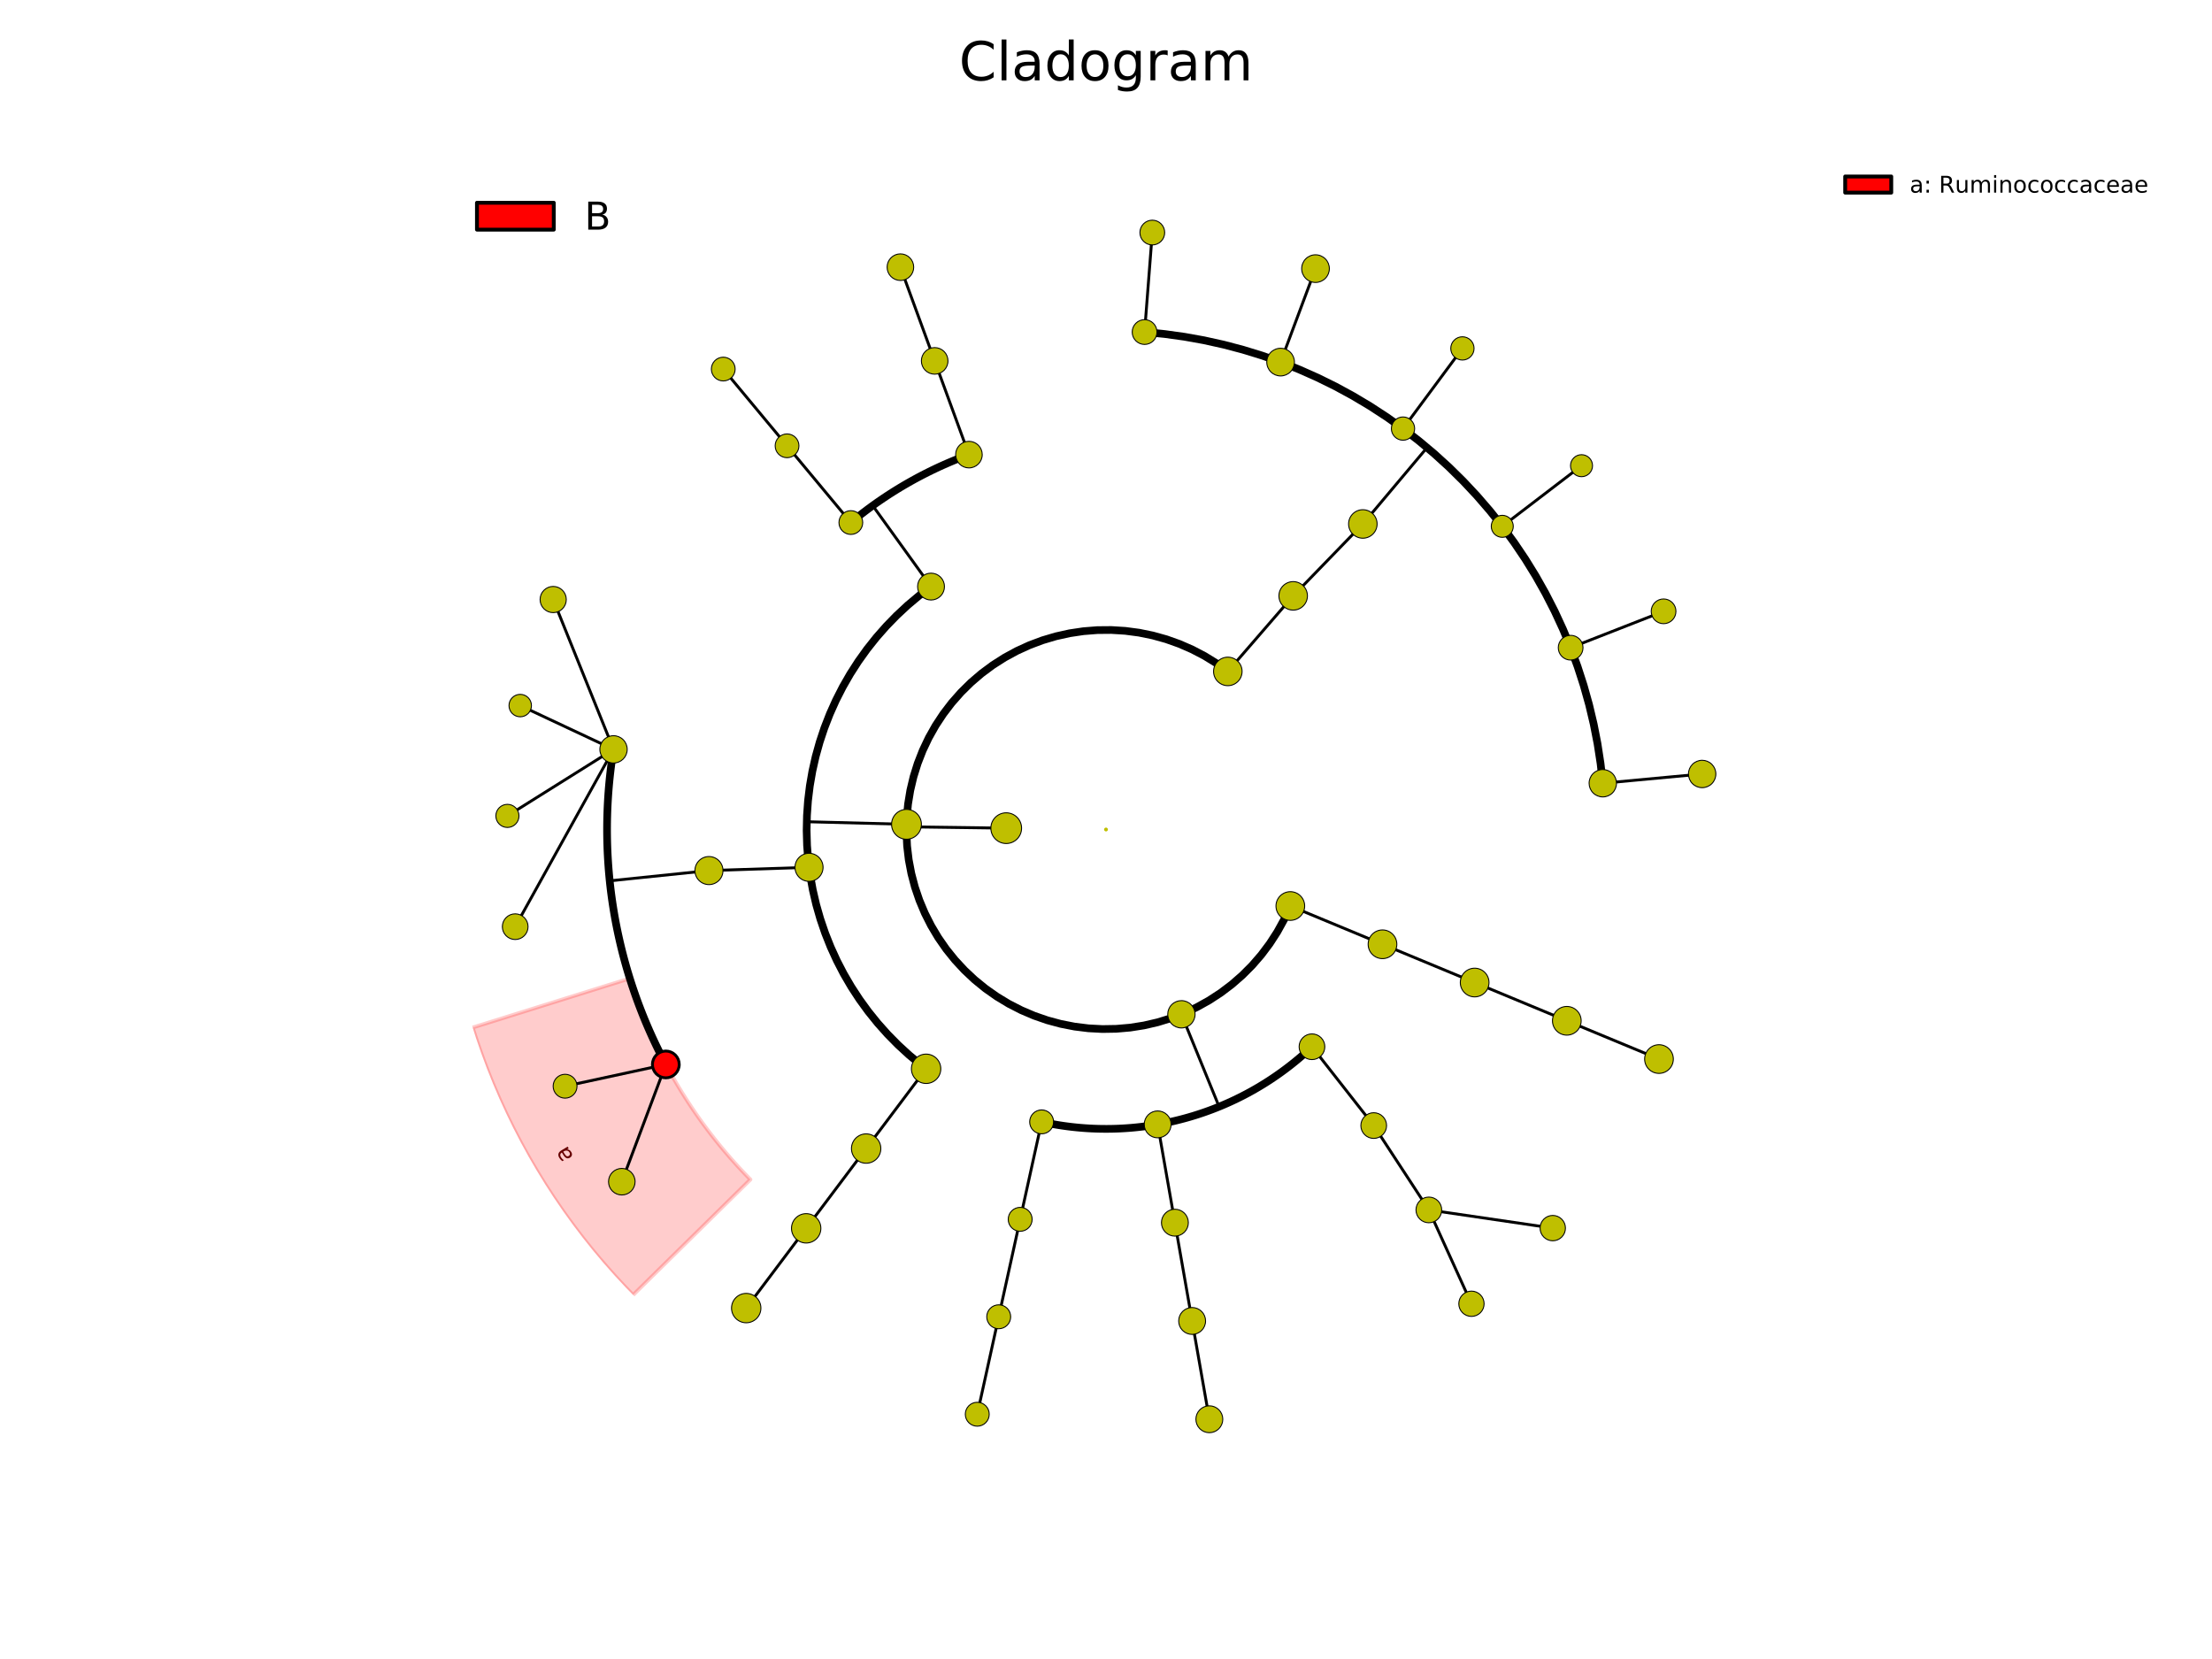 <?xml version="1.0" encoding="utf-8" standalone="no"?>
<!DOCTYPE svg PUBLIC "-//W3C//DTD SVG 1.1//EN"
  "http://www.w3.org/Graphics/SVG/1.1/DTD/svg11.dtd">
<!-- Created with matplotlib (http://matplotlib.org/) -->
<svg height="432pt" version="1.1" viewBox="0 0 576 432" width="576pt" xmlns="http://www.w3.org/2000/svg" xmlns:xlink="http://www.w3.org/1999/xlink">
 <defs>
  <style type="text/css">
*{stroke-linecap:butt;stroke-linejoin:round;stroke-miterlimit:100000;}
  </style>
 </defs>
 <g id="figure_1">
  <g id="patch_1">
   <path d="M 0 432 
L 576 432 
L 576 0 
L 0 0 
z
" style="fill:#ffffff;"/>
  </g>
  <g id="axes_1">
   <g id="patch_2">
    <path clip-path="url(#p5660321b96)" d="M 163.996 254.776 
L 164.182 255.364 
L 164.37 255.951 
L 164.561 256.537 
L 164.755 257.122 
L 164.951 257.707 
L 165.15 258.29 
L 165.352 258.872 
L 165.557 259.454 
L 165.765 260.034 
L 165.975 260.614 
L 166.188 261.192 
L 166.404 261.77 
L 166.622 262.346 
L 166.844 262.921 
L 167.068 263.496 
L 167.294 264.069 
L 167.524 264.641 
L 167.756 265.212 
L 167.991 265.782 
L 168.228 266.351 
L 168.469 266.918 
L 168.711 267.485 
L 168.957 268.05 
L 169.205 268.615 
L 169.456 269.178 
L 169.71 269.739 
L 169.966 270.3 
L 170.225 270.859 
L 170.487 271.418 
L 170.751 271.975 
L 171.018 272.53 
L 171.288 273.085 
L 171.56 273.638 
L 171.834 274.19 
L 172.112 274.74 
L 172.392 275.289 
L 172.674 275.837 
L 172.96 276.384 
L 173.247 276.929 
L 173.538 277.472 
L 173.831 278.015 
L 174.126 278.556 
L 174.424 279.095 
L 174.725 279.633 
L 175.028 280.17 
L 175.334 280.705 
L 175.642 281.239 
L 175.953 281.772 
L 176.266 282.302 
L 176.582 282.832 
L 176.9 283.36 
L 177.221 283.886 
L 177.545 284.411 
L 177.87 284.934 
L 178.199 285.456 
L 178.529 285.976 
L 178.863 286.495 
L 179.198 287.012 
L 179.537 287.527 
L 179.877 288.041 
L 180.22 288.553 
L 180.566 289.064 
L 180.913 289.573 
L 181.264 290.08 
L 181.616 290.585 
L 181.971 291.089 
L 182.329 291.591 
L 182.689 292.092 
L 183.051 292.591 
L 183.415 293.088 
L 183.782 293.583 
L 184.152 294.077 
L 184.523 294.569 
L 184.897 295.059 
L 185.273 295.547 
L 185.652 296.033 
L 186.033 296.518 
L 186.416 297.001 
L 186.802 297.482 
L 187.189 297.961 
L 187.579 298.439 
L 187.972 298.914 
L 188.366 299.388 
L 188.763 299.86 
L 189.162 300.329 
L 189.563 300.797 
L 189.966 301.264 
L 190.372 301.728 
L 190.78 302.19 
L 191.19 302.65 
L 191.602 303.109 
L 192.017 303.565 
L 192.433 304.019 
L 192.852 304.472 
L 193.273 304.922 
L 193.696 305.371 
L 194.121 305.817 
L 194.548 306.262 
L 194.977 306.704 
L 195.408 307.144 
L 195.103 307.445 
L 194.797 307.746 
L 194.492 308.047 
L 194.186 308.347 
L 193.881 308.648 
L 193.575 308.949 
L 193.27 309.25 
L 192.964 309.55 
L 192.659 309.851 
L 192.353 310.152 
L 192.047 310.453 
L 191.742 310.754 
L 191.436 311.054 
L 191.131 311.355 
L 190.825 311.656 
L 190.52 311.957 
L 190.214 312.257 
L 189.909 312.558 
L 189.603 312.859 
L 189.297 313.16 
L 188.992 313.46 
L 188.686 313.761 
L 188.381 314.062 
L 188.075 314.363 
L 187.77 314.664 
L 187.464 314.964 
L 187.159 315.265 
L 186.853 315.566 
L 186.547 315.867 
L 186.242 316.167 
L 185.936 316.468 
L 185.631 316.769 
L 185.325 317.07 
L 185.02 317.371 
L 184.714 317.671 
L 184.409 317.972 
L 184.103 318.273 
L 183.797 318.574 
L 183.492 318.874 
L 183.186 319.175 
L 182.881 319.476 
L 182.575 319.777 
L 182.27 320.078 
L 181.964 320.378 
L 181.659 320.679 
L 181.353 320.98 
L 181.048 321.281 
L 180.742 321.581 
L 180.436 321.882 
L 180.131 322.183 
L 179.825 322.484 
L 179.52 322.785 
L 179.214 323.085 
L 178.909 323.386 
L 178.603 323.687 
L 178.298 323.988 
L 177.992 324.288 
L 177.686 324.589 
L 177.381 324.89 
L 177.075 325.191 
L 176.77 325.492 
L 176.464 325.792 
L 176.159 326.093 
L 175.853 326.394 
L 175.548 326.695 
L 175.242 326.995 
L 174.936 327.296 
L 174.631 327.597 
L 174.325 327.898 
L 174.02 328.199 
L 173.714 328.499 
L 173.409 328.8 
L 173.103 329.101 
L 172.798 329.402 
L 172.492 329.702 
L 172.187 330.003 
L 171.881 330.304 
L 171.575 330.605 
L 171.27 330.905 
L 170.964 331.206 
L 170.659 331.507 
L 170.353 331.808 
L 170.048 332.109 
L 169.742 332.409 
L 169.437 332.71 
L 169.131 333.011 
L 168.825 333.312 
L 168.52 333.612 
L 168.214 333.913 
L 167.909 334.214 
L 167.603 334.515 
L 167.298 334.816 
L 166.992 335.116 
L 166.687 335.417 
L 166.381 335.718 
L 166.075 336.019 
L 165.77 336.319 
L 165.464 336.62 
L 165.159 336.921 
L 164.853 337.222 
L 164.28 336.636 
L 163.709 336.048 
L 163.14 335.457 
L 162.575 334.863 
L 162.012 334.267 
L 161.453 333.668 
L 160.896 333.066 
L 160.342 332.461 
L 159.791 331.854 
L 159.243 331.245 
L 158.697 330.633 
L 158.155 330.018 
L 157.615 329.401 
L 157.079 328.781 
L 156.545 328.158 
L 156.015 327.533 
L 155.487 326.906 
L 154.962 326.276 
L 154.44 325.643 
L 153.922 325.009 
L 153.406 324.371 
L 152.893 323.731 
L 152.384 323.089 
L 151.877 322.444 
L 151.374 321.797 
L 150.873 321.148 
L 150.376 320.496 
L 149.882 319.842 
L 149.391 319.186 
L 148.903 318.527 
L 148.418 317.866 
L 147.936 317.202 
L 147.457 316.537 
L 146.982 315.869 
L 146.51 315.199 
L 146.041 314.526 
L 145.575 313.852 
L 145.112 313.175 
L 144.653 312.496 
L 144.197 311.814 
L 143.744 311.131 
L 143.294 310.446 
L 142.847 309.758 
L 142.404 309.068 
L 141.964 308.376 
L 141.528 307.682 
L 141.094 306.987 
L 140.664 306.289 
L 140.238 305.588 
L 139.814 304.886 
L 139.394 304.182 
L 138.977 303.476 
L 138.564 302.768 
L 138.154 302.058 
L 137.747 301.346 
L 137.344 300.633 
L 136.944 299.917 
L 136.548 299.199 
L 136.155 298.48 
L 135.765 297.758 
L 135.379 297.035 
L 134.996 296.31 
L 134.617 295.583 
L 134.241 294.855 
L 133.869 294.124 
L 133.5 293.392 
L 133.134 292.658 
L 132.772 291.923 
L 132.414 291.185 
L 132.059 290.446 
L 131.708 289.705 
L 131.36 288.963 
L 131.015 288.219 
L 130.674 287.473 
L 130.337 286.726 
L 130.003 285.977 
L 129.673 285.227 
L 129.346 284.475 
L 129.023 283.722 
L 128.704 282.967 
L 128.388 282.21 
L 128.075 281.452 
L 127.767 280.692 
L 127.462 279.931 
L 127.16 279.169 
L 126.862 278.405 
L 126.568 277.64 
L 126.277 276.873 
L 125.99 276.105 
L 125.707 275.336 
L 125.427 274.565 
L 125.151 273.793 
L 124.879 273.02 
L 124.61 272.246 
L 124.345 271.47 
L 124.084 270.693 
L 123.826 269.914 
L 123.572 269.135 
L 123.322 268.354 
L 123.075 267.572 
L 123.485 267.444 
L 123.894 267.316 
L 124.303 267.188 
L 124.712 267.06 
L 125.121 266.932 
L 125.531 266.804 
L 125.94 266.676 
L 126.349 266.549 
L 126.758 266.421 
L 127.167 266.293 
L 127.577 266.165 
L 127.986 266.037 
L 128.395 265.909 
L 128.804 265.781 
L 129.214 265.653 
L 129.623 265.525 
L 130.032 265.397 
L 130.441 265.269 
L 130.85 265.141 
L 131.26 265.013 
L 131.669 264.885 
L 132.078 264.757 
L 132.487 264.629 
L 132.896 264.501 
L 133.306 264.373 
L 133.715 264.245 
L 134.124 264.117 
L 134.533 263.989 
L 134.942 263.861 
L 135.352 263.733 
L 135.761 263.605 
L 136.17 263.477 
L 136.579 263.349 
L 136.989 263.222 
L 137.398 263.094 
L 137.807 262.966 
L 138.216 262.838 
L 138.625 262.71 
L 139.035 262.582 
L 139.444 262.454 
L 139.853 262.326 
L 140.262 262.198 
L 140.671 262.07 
L 141.081 261.942 
L 141.49 261.814 
L 141.899 261.686 
L 142.308 261.558 
L 142.717 261.43 
L 143.127 261.302 
L 143.536 261.174 
L 143.945 261.046 
L 144.354 260.918 
L 144.764 260.79 
L 145.173 260.662 
L 145.582 260.534 
L 145.991 260.406 
L 146.4 260.278 
L 146.81 260.15 
L 147.219 260.022 
L 147.628 259.895 
L 148.037 259.767 
L 148.446 259.639 
L 148.856 259.511 
L 149.265 259.383 
L 149.674 259.255 
L 150.083 259.127 
L 150.493 258.999 
L 150.902 258.871 
L 151.311 258.743 
L 151.72 258.615 
L 152.129 258.487 
L 152.539 258.359 
L 152.948 258.231 
L 153.357 258.103 
L 153.766 257.975 
L 154.175 257.847 
L 154.585 257.719 
L 154.994 257.591 
L 155.403 257.463 
L 155.812 257.335 
L 156.221 257.207 
L 156.631 257.079 
L 157.04 256.951 
L 157.449 256.823 
L 157.858 256.696 
L 158.268 256.568 
L 158.677 256.44 
L 159.086 256.312 
L 159.495 256.184 
L 159.904 256.056 
L 160.314 255.928 
L 160.723 255.8 
L 161.132 255.672 
L 161.541 255.544 
L 161.95 255.416 
L 162.36 255.288 
L 162.769 255.16 
L 163.178 255.032 
L 163.587 254.904 
z
" style="fill:#ff0000;opacity:0.2;stroke:#ff0000;stroke-linejoin:miter;"/>
   </g>
   <g id="patch_3">
    <path clip-path="url(#p5660321b96)" d="M 288 216 
L 288 216 
L 288 216 
L 288 216 
L 288 216 
L 288 216 
L 288 216 
L 288 216 
L 288 216 
L 288 216 
L 288 216 
L 288 216 
L 288 216 
L 288 216 
L 288 216 
L 288 216 
L 288 216 
L 288 216 
L 288 216 
L 288 216 
L 288 216 
L 288 216 
L 288 216 
L 288 216 
L 288 216 
L 288 216 
L 288 216 
L 288 216 
L 288 216 
L 288 216 
L 288 216 
L 288 216 
L 288 216 
L 288 216 
L 288 216 
L 288 216 
L 288 216 
L 288 216 
L 288 216 
L 288 216 
L 288 216 
L 288 216 
L 288 216 
L 288 216 
L 288 216 
L 288 216 
L 288 216 
L 288 216 
L 288 216 
L 288 216 
L 288 216 
L 288 216 
L 288 216 
L 288 216 
L 288 216 
L 288 216 
L 288 216 
L 288 216 
L 288 216 
L 288 216 
L 288 216 
L 288 216 
L 288 216 
L 288 216 
L 288 216 
L 288 216 
L 288 216 
L 288 216 
L 288 216 
L 288 216 
L 288 216 
L 288 216 
L 288 216 
L 288 216 
L 288 216 
L 288 216 
L 288 216 
L 288 216 
L 288 216 
L 288 216 
L 288 216 
L 288 216 
L 288 216 
L 288 216 
L 288 216 
L 288 216 
L 288 216 
L 288 216 
L 288 216 
L 288 216 
L 288 216 
L 288 216 
L 288 216 
L 288 216 
L 288 216 
L 288 216 
L 288 216 
L 288 216 
L 288 216 
L 288 216 
L 288 216 
L 288 216 
L 288 216 
L 288 216 
L 288 216 
L 288 216 
L 288 216 
L 288 216 
L 288 216 
L 288 216 
L 288 216 
L 288 216 
L 288 216 
L 288 216 
L 288 216 
L 288 216 
L 288 216 
L 288 216 
L 288 216 
L 288 216 
L 288 216 
L 288 216 
L 288 216 
L 288 216 
L 288 216 
L 288 216 
L 288 216 
L 288 216 
L 288 216 
L 288 216 
L 288 216 
L 288 216 
L 288 216 
L 288 216 
L 288 216 
L 288 216 
L 288 216 
L 288 216 
L 288 216 
L 288 216 
L 288 216 
L 288 216 
L 288 216 
L 288 216 
L 288 216 
L 288 216 
L 288 216 
L 288 216 
L 288 216 
L 288 216 
L 288 216 
L 288 216 
L 288 216 
L 288 216 
L 288 216 
L 288 216 
L 288 216 
L 288 216 
L 288 216 
L 288 216 
L 288 216 
L 288 216 
L 288 216 
L 288 216 
L 288 216 
L 288 216 
L 288 216 
L 288 216 
L 288 216 
L 288 216 
L 288 216 
L 288 216 
L 288 216 
L 288 216 
L 288 216 
L 288 216 
L 288 216 
L 288 216 
L 288 216 
L 288 216 
L 288 216 
L 288 216 
L 288 216 
L 288 216 
L 288 216 
L 288 216 
L 288 216 
L 288 216 
L 288 216 
L 288 216 
L 288 216 
L 288 216 
L 288 216 
L 288 216 
L 288 216 
L 288 216 
L 288 216 
L 288 216 
L 288 216 
L 288 216 
L 288 216 
L 288 216 
L 288 216 
L 288 216 
L 288 216 
L 288 216 
L 288 216 
L 288 216 
L 288 216 
L 288 216 
L 288 216 
L 288 216 
L 288 216 
L 288 216 
L 288 216 
L 288 216 
L 288 216 
L 288 216 
L 288 216 
L 288 216 
L 288 216 
L 288 216 
L 288 216 
L 288 216 
L 288 216 
L 288 216 
L 288 216 
L 288 216 
L 288 216 
L 288 216 
L 288 216 
L 288 216 
L 288 216 
L 288 216 
L 288 216 
L 288 216 
L 288 216 
L 288 216 
L 288 216 
L 288 216 
L 288 216 
L 288 216 
L 288 216 
L 288 216 
L 288 216 
L 288 216 
L 288 216 
L 288 216 
L 288 216 
L 288 216 
L 288 216 
L 288 216 
L 288 216 
L 288 216 
L 288 216 
L 288 216 
L 288 216 
L 288 216 
L 288 216 
L 288 216 
L 288 216 
L 288 216 
L 288 216 
L 288 216 
L 288 216 
L 288 216 
L 288 216 
L 288 216 
L 288 216 
L 288 216 
L 288 216 
L 288 216 
L 288 216 
L 288 216 
L 288 216 
L 288 216 
L 288 216 
L 288 216 
L 288 216 
L 288 216 
L 288 216 
L 288 216 
L 288 216 
L 288 216 
L 288 216 
L 288 216 
L 288 216 
L 288 216 
L 288 216 
L 288 216 
L 288 216 
L 288 216 
L 288 216 
L 288 216 
L 288 216 
L 288 216 
L 288 216 
L 288 216 
L 288 216 
L 288 216 
L 288 216 
L 288 216 
L 288 216 
L 288 216 
L 288 216 
L 288 216 
L 288 216 
L 288 216 
L 288 216 
L 288 216 
L 288 216 
L 288 216 
L 288 216 
L 288 216 
L 288 216 
L 288 216 
L 288 216 
L 288 216 
L 288 216 
L 288 216 
L 288 216 
L 288 216 
L 288 216 
L 288 216 
L 288 216 
L 288 216 
L 288 216 
L 288 216 
L 288 216 
L 288 216 
L 288 216 
L 288 216 
L 288 216 
L 288 216 
L 288 216 
L 288 216 
L 288 216 
L 288 216 
L 288 216 
L 288 216 
L 288 216 
L 288 216 
L 288 216 
L 288 216 
L 288 216 
L 288 216 
L 288 216 
L 288 216 
L 288 216 
L 288 216 
L 288 216 
L 288 216 
L 288 216 
L 288 216 
L 288 216 
L 288 216 
L 288 216 
L 288 216 
L 288 216 
L 288 216 
L 288 216 
L 288 216 
L 288 216 
L 288 216 
L 288 216 
L 288 216 
L 288 216 
L 288 216 
L 288 216 
L 288 216 
L 288 216 
L 288 216 
L 288 216 
L 288 216 
L 288 216 
L 288 216 
L 288 216 
L 288 216 
L 288 216 
L 288 216 
L 288 216 
L 288 216 
L 288 216 
L 288 216 
L 288 216 
L 288 216 
L 288 216 
L 288 216 
L 288 216 
L 288 216 
L 288 216 
L 288 216 
L 288 216 
L 288 216 
L 288 216 
L 288 216 
L 288 216 
L 288 216 
L 288 216 
L 288 216 
z
" style="fill:#ff0000;stroke:#000000;stroke-linejoin:miter;"/>
   </g>
   <g id="patch_4">
    <path clip-path="url(#p5660321b96)" d="M 288 216 
L 288 216 
L 288 216 
L 288 216 
L 288 216 
L 288 216 
L 288 216 
L 288 216 
L 288 216 
L 288 216 
L 288 216 
L 288 216 
L 288 216 
L 288 216 
L 288 216 
L 288 216 
L 288 216 
L 288 216 
L 288 216 
L 288 216 
L 288 216 
L 288 216 
L 288 216 
L 288 216 
L 288 216 
L 288 216 
L 288 216 
L 288 216 
L 288 216 
L 288 216 
L 288 216 
L 288 216 
L 288 216 
L 288 216 
L 288 216 
L 288 216 
L 288 216 
L 288 216 
L 288 216 
L 288 216 
L 288 216 
L 288 216 
L 288 216 
L 288 216 
L 288 216 
L 288 216 
L 288 216 
L 288 216 
L 288 216 
L 288 216 
L 288 216 
L 288 216 
L 288 216 
L 288 216 
L 288 216 
L 288 216 
L 288 216 
L 288 216 
L 288 216 
L 288 216 
L 288 216 
L 288 216 
L 288 216 
L 288 216 
L 288 216 
L 288 216 
L 288 216 
L 288 216 
L 288 216 
L 288 216 
L 288 216 
L 288 216 
L 288 216 
L 288 216 
L 288 216 
L 288 216 
L 288 216 
L 288 216 
L 288 216 
L 288 216 
L 288 216 
L 288 216 
L 288 216 
L 288 216 
L 288 216 
L 288 216 
L 288 216 
L 288 216 
L 288 216 
L 288 216 
L 288 216 
L 288 216 
L 288 216 
L 288 216 
L 288 216 
L 288 216 
L 288 216 
L 288 216 
L 288 216 
L 288 216 
L 288 216 
L 288 216 
L 288 216 
L 288 216 
L 288 216 
L 288 216 
L 288 216 
L 288 216 
L 288 216 
L 288 216 
L 288 216 
L 288 216 
L 288 216 
L 288 216 
L 288 216 
L 288 216 
L 288 216 
L 288 216 
L 288 216 
L 288 216 
L 288 216 
L 288 216 
L 288 216 
L 288 216 
L 288 216 
L 288 216 
L 288 216 
L 288 216 
L 288 216 
L 288 216 
L 288 216 
L 288 216 
L 288 216 
L 288 216 
L 288 216 
L 288 216 
L 288 216 
L 288 216 
L 288 216 
L 288 216 
L 288 216 
L 288 216 
L 288 216 
L 288 216 
L 288 216 
L 288 216 
L 288 216 
L 288 216 
L 288 216 
L 288 216 
L 288 216 
L 288 216 
L 288 216 
L 288 216 
L 288 216 
L 288 216 
L 288 216 
L 288 216 
L 288 216 
L 288 216 
L 288 216 
L 288 216 
L 288 216 
L 288 216 
L 288 216 
L 288 216 
L 288 216 
L 288 216 
L 288 216 
L 288 216 
L 288 216 
L 288 216 
L 288 216 
L 288 216 
L 288 216 
L 288 216 
L 288 216 
L 288 216 
L 288 216 
L 288 216 
L 288 216 
L 288 216 
L 288 216 
L 288 216 
L 288 216 
L 288 216 
L 288 216 
L 288 216 
L 288 216 
L 288 216 
L 288 216 
L 288 216 
L 288 216 
L 288 216 
L 288 216 
L 288 216 
L 288 216 
L 288 216 
L 288 216 
L 288 216 
L 288 216 
L 288 216 
L 288 216 
L 288 216 
L 288 216 
L 288 216 
L 288 216 
L 288 216 
L 288 216 
L 288 216 
L 288 216 
L 288 216 
L 288 216 
L 288 216 
L 288 216 
L 288 216 
L 288 216 
L 288 216 
L 288 216 
L 288 216 
L 288 216 
L 288 216 
L 288 216 
L 288 216 
L 288 216 
L 288 216 
L 288 216 
L 288 216 
L 288 216 
L 288 216 
L 288 216 
L 288 216 
L 288 216 
L 288 216 
L 288 216 
L 288 216 
L 288 216 
L 288 216 
L 288 216 
L 288 216 
L 288 216 
L 288 216 
L 288 216 
L 288 216 
L 288 216 
L 288 216 
L 288 216 
L 288 216 
L 288 216 
L 288 216 
L 288 216 
L 288 216 
L 288 216 
L 288 216 
L 288 216 
L 288 216 
L 288 216 
L 288 216 
L 288 216 
L 288 216 
L 288 216 
L 288 216 
L 288 216 
L 288 216 
L 288 216 
L 288 216 
L 288 216 
L 288 216 
L 288 216 
L 288 216 
L 288 216 
L 288 216 
L 288 216 
L 288 216 
L 288 216 
L 288 216 
L 288 216 
L 288 216 
L 288 216 
L 288 216 
L 288 216 
L 288 216 
L 288 216 
L 288 216 
L 288 216 
L 288 216 
L 288 216 
L 288 216 
L 288 216 
L 288 216 
L 288 216 
L 288 216 
L 288 216 
L 288 216 
L 288 216 
L 288 216 
L 288 216 
L 288 216 
L 288 216 
L 288 216 
L 288 216 
L 288 216 
L 288 216 
L 288 216 
L 288 216 
L 288 216 
L 288 216 
L 288 216 
L 288 216 
L 288 216 
L 288 216 
L 288 216 
L 288 216 
L 288 216 
L 288 216 
L 288 216 
L 288 216 
L 288 216 
L 288 216 
L 288 216 
L 288 216 
L 288 216 
L 288 216 
L 288 216 
L 288 216 
L 288 216 
L 288 216 
L 288 216 
L 288 216 
L 288 216 
L 288 216 
L 288 216 
L 288 216 
L 288 216 
L 288 216 
L 288 216 
L 288 216 
L 288 216 
L 288 216 
L 288 216 
L 288 216 
L 288 216 
L 288 216 
L 288 216 
L 288 216 
L 288 216 
L 288 216 
L 288 216 
L 288 216 
L 288 216 
L 288 216 
L 288 216 
L 288 216 
L 288 216 
L 288 216 
L 288 216 
L 288 216 
L 288 216 
L 288 216 
L 288 216 
L 288 216 
L 288 216 
L 288 216 
L 288 216 
L 288 216 
L 288 216 
L 288 216 
L 288 216 
L 288 216 
L 288 216 
L 288 216 
L 288 216 
L 288 216 
L 288 216 
L 288 216 
L 288 216 
L 288 216 
L 288 216 
L 288 216 
L 288 216 
L 288 216 
L 288 216 
L 288 216 
L 288 216 
L 288 216 
L 288 216 
L 288 216 
L 288 216 
L 288 216 
L 288 216 
L 288 216 
L 288 216 
L 288 216 
L 288 216 
L 288 216 
L 288 216 
L 288 216 
L 288 216 
L 288 216 
L 288 216 
z
" style="fill:#ff0000;stroke:#000000;stroke-linejoin:miter;"/>
   </g>
   <g id="line2d_1">
    <path clip-path="url(#p5660321b96)" d="M 417.365 203.951 
L 443.238 201.541 
" style="fill:none;stroke:#000000;stroke-linecap:square;stroke-width:0.75;"/>
   </g>
   <g id="line2d_2">
    <path clip-path="url(#p5660321b96)" d="M 408.992 168.657 
L 433.191 159.188 
" style="fill:none;stroke:#000000;stroke-linecap:square;stroke-width:0.75;"/>
   </g>
   <g id="line2d_3">
    <path clip-path="url(#p5660321b96)" d="M 391.189 137.053 
L 411.826 121.264 
" style="fill:none;stroke:#000000;stroke-linecap:square;stroke-width:0.75;"/>
   </g>
   <g id="line2d_4">
    <path clip-path="url(#p5660321b96)" d="M 365.342 111.603 
L 380.81 90.724 
" style="fill:none;stroke:#000000;stroke-linecap:square;stroke-width:0.75;"/>
   </g>
   <g id="line2d_5">
    <path clip-path="url(#p5660321b96)" d="M 333.467 94.29 
L 342.56 69.948 
" style="fill:none;stroke:#000000;stroke-linecap:square;stroke-width:0.75;"/>
   </g>
   <g id="line2d_6">
    <path clip-path="url(#p5660321b96)" d="M 298.048 86.464 
L 300.057 60.557 
" style="fill:none;stroke:#000000;stroke-linecap:square;stroke-width:0.75;"/>
   </g>
   <g id="line2d_7">
    <path clip-path="url(#p5660321b96)" d="M 354.883 136.438 
L 371.604 116.548 
" style="fill:none;stroke:#000000;stroke-linecap:square;stroke-width:0.75;"/>
   </g>
   <g id="line2d_8">
    <path clip-path="url(#p5660321b96)" d="M 417.365 203.951 
L 416.78 198.787 
L 415.988 193.651 
L 414.992 188.551 
L 413.793 183.494 
L 412.392 178.49 
L 410.793 173.546 
L 408.997 168.669 
L 407.007 163.869 
L 404.828 159.151 
L 402.461 154.525 
L 399.911 149.997 
L 397.182 145.574 
L 394.278 141.265 
L 391.205 137.074 
L 387.966 133.01 
L 384.567 129.079 
L 381.014 125.287 
L 377.312 121.64 
L 373.467 118.144 
L 369.486 114.805 
L 365.374 111.627 
L 361.138 108.616 
L 356.785 105.777 
L 352.323 103.115 
L 347.757 100.633 
L 343.096 98.336 
L 338.346 96.226 
L 333.516 94.309 
L 328.614 92.586 
L 323.646 91.061 
L 318.621 89.735 
L 313.547 88.612 
L 308.433 87.692 
L 303.286 86.977 
L 298.114 86.469 
L 298.114 86.469 
" style="fill:none;stroke:#000000;stroke-linecap:square;stroke-width:2.0;"/>
   </g>
   <g id="line2d_9">
    <path clip-path="url(#p5660321b96)" d="M 336.741 155.162 
L 354.883 136.438 
" style="fill:none;stroke:#000000;stroke-linecap:square;stroke-width:0.75;"/>
   </g>
   <g id="line2d_10"/>
   <g id="line2d_11">
    <path clip-path="url(#p5660321b96)" d="M 319.723 174.835 
L 336.741 155.162 
" style="fill:none;stroke:#000000;stroke-linecap:square;stroke-width:0.75;"/>
   </g>
   <g id="line2d_12"/>
   <g id="line2d_13">
    <path clip-path="url(#p5660321b96)" d="M 243.387 93.975 
L 234.464 69.57 
" style="fill:none;stroke:#000000;stroke-linecap:square;stroke-width:0.75;"/>
   </g>
   <g id="line2d_14">
    <path clip-path="url(#p5660321b96)" d="M 252.309 118.38 
L 243.387 93.975 
" style="fill:none;stroke:#000000;stroke-linecap:square;stroke-width:0.75;"/>
   </g>
   <g id="line2d_15"/>
   <g id="line2d_16">
    <path clip-path="url(#p5660321b96)" d="M 204.946 116.087 
L 188.336 96.105 
" style="fill:none;stroke:#000000;stroke-linecap:square;stroke-width:0.75;"/>
   </g>
   <g id="line2d_17">
    <path clip-path="url(#p5660321b96)" d="M 221.557 136.07 
L 204.946 116.087 
" style="fill:none;stroke:#000000;stroke-linecap:square;stroke-width:0.75;"/>
   </g>
   <g id="line2d_18"/>
   <g id="line2d_19">
    <path clip-path="url(#p5660321b96)" d="M 242.438 152.746 
L 227.25 131.662 
" style="fill:none;stroke:#000000;stroke-linecap:square;stroke-width:0.75;"/>
   </g>
   <g id="line2d_20">
    <path clip-path="url(#p5660321b96)" d="M 252.309 118.38 
L 251.335 118.742 
L 250.364 119.113 
L 249.397 119.494 
L 248.434 119.885 
L 247.475 120.286 
L 246.52 120.696 
L 245.569 121.115 
L 244.622 121.544 
L 243.68 121.983 
L 242.742 122.431 
L 241.809 122.888 
L 240.88 123.355 
L 239.956 123.83 
L 239.036 124.315 
L 238.122 124.81 
L 237.213 125.313 
L 236.308 125.825 
L 235.409 126.347 
L 234.515 126.877 
L 233.627 127.416 
L 232.744 127.965 
L 231.866 128.522 
L 230.994 129.087 
L 230.128 129.662 
L 229.267 130.245 
L 228.413 130.836 
L 227.564 131.436 
L 226.722 132.045 
L 225.885 132.662 
L 225.055 133.287 
L 224.231 133.921 
L 223.413 134.563 
L 222.602 135.213 
L 221.798 135.871 
" style="fill:none;stroke:#000000;stroke-linecap:square;stroke-width:2.0;"/>
   </g>
   <g id="line2d_21">
    <path clip-path="url(#p5660321b96)" d="M 159.762 195.134 
L 144.049 156.116 
" style="fill:none;stroke:#000000;stroke-linecap:square;stroke-width:0.75;"/>
   </g>
   <g id="line2d_22">
    <path clip-path="url(#p5660321b96)" d="M 159.762 195.134 
L 135.466 183.731 
" style="fill:none;stroke:#000000;stroke-linecap:square;stroke-width:0.75;"/>
   </g>
   <g id="line2d_23">
    <path clip-path="url(#p5660321b96)" d="M 159.762 195.134 
L 132.131 212.456 
" style="fill:none;stroke:#000000;stroke-linecap:square;stroke-width:0.75;"/>
   </g>
   <g id="line2d_24">
    <path clip-path="url(#p5660321b96)" d="M 159.762 195.134 
L 134.157 241.304 
" style="fill:none;stroke:#000000;stroke-linecap:square;stroke-width:0.75;"/>
   </g>
   <g id="line2d_25">
    <path clip-path="url(#p5660321b96)" d="M 173.381 277.18 
L 147.148 282.848 
" style="fill:none;stroke:#000000;stroke-linecap:square;stroke-width:0.75;"/>
   </g>
   <g id="line2d_26">
    <path clip-path="url(#p5660321b96)" d="M 173.381 277.18 
L 161.917 307.711 
" style="fill:none;stroke:#000000;stroke-linecap:square;stroke-width:0.75;"/>
   </g>
   <g id="line2d_27">
    <path clip-path="url(#p5660321b96)" d="M 184.612 226.695 
L 158.765 229.368 
" style="fill:none;stroke:#000000;stroke-linecap:square;stroke-width:0.75;"/>
   </g>
   <g id="line2d_28">
    <path clip-path="url(#p5660321b96)" d="M 159.762 195.134 
L 159.559 196.417 
L 159.37 197.703 
L 159.194 198.99 
L 159.03 200.279 
L 158.879 201.569 
L 158.741 202.861 
L 158.616 204.154 
L 158.504 205.449 
L 158.405 206.744 
L 158.319 208.04 
L 158.246 209.338 
L 158.186 210.636 
L 158.139 211.934 
L 158.105 213.233 
L 158.083 214.532 
L 158.075 215.831 
L 158.08 217.13 
L 158.098 218.429 
L 158.129 219.728 
L 158.172 221.027 
L 158.229 222.325 
L 158.299 223.622 
L 158.382 224.919 
L 158.477 226.214 
L 158.586 227.509 
L 158.708 228.803 
L 158.842 230.095 
L 158.989 231.386 
L 159.15 232.675 
L 159.323 233.963 
L 159.509 235.249 
L 159.708 236.533 
L 159.92 237.814 
L 160.144 239.094 
L 160.381 240.371 
L 160.632 241.646 
L 160.894 242.919 
L 161.17 244.188 
L 161.458 245.455 
L 161.759 246.719 
L 162.073 247.98 
L 162.399 249.238 
L 162.737 250.492 
L 163.088 251.743 
L 163.452 252.99 
L 163.828 254.234 
L 164.217 255.474 
L 164.618 256.71 
L 165.031 257.941 
L 165.457 259.169 
L 165.894 260.392 
L 166.344 261.611 
L 166.807 262.825 
L 167.281 264.035 
L 167.767 265.24 
L 168.266 266.439 
L 168.776 267.634 
L 169.298 268.824 
L 169.832 270.008 
L 170.378 271.187 
L 170.936 272.361 
L 171.506 273.528 
L 172.087 274.69 
L 172.679 275.847 
L 173.284 276.997 
" style="fill:none;stroke:#000000;stroke-linecap:square;stroke-width:2.0;"/>
   </g>
   <g id="line2d_29">
    <path clip-path="url(#p5660321b96)" d="M 210.67 225.848 
L 184.612 226.695 
" style="fill:none;stroke:#000000;stroke-linecap:square;stroke-width:0.75;"/>
   </g>
   <g id="line2d_30"/>
   <g id="line2d_31">
    <path clip-path="url(#p5660321b96)" d="M 209.929 319.852 
L 194.314 340.623 
" style="fill:none;stroke:#000000;stroke-linecap:square;stroke-width:0.75;"/>
   </g>
   <g id="line2d_32">
    <path clip-path="url(#p5660321b96)" d="M 225.543 299.082 
L 209.929 319.852 
" style="fill:none;stroke:#000000;stroke-linecap:square;stroke-width:0.75;"/>
   </g>
   <g id="line2d_33"/>
   <g id="line2d_34">
    <path clip-path="url(#p5660321b96)" d="M 241.157 278.311 
L 225.543 299.082 
" style="fill:none;stroke:#000000;stroke-linecap:square;stroke-width:0.75;"/>
   </g>
   <g id="line2d_35"/>
   <g id="line2d_36">
    <path clip-path="url(#p5660321b96)" d="M 236.048 214.651 
L 210.071 213.976 
" style="fill:none;stroke:#000000;stroke-linecap:square;stroke-width:0.75;"/>
   </g>
   <g id="line2d_37">
    <path clip-path="url(#p5660321b96)" d="M 242.438 152.746 
L 239.333 155.103 
L 236.35 157.611 
L 233.497 160.265 
L 230.779 163.059 
L 228.205 165.985 
L 225.78 169.036 
L 223.51 172.205 
L 221.402 175.482 
L 219.46 178.862 
L 217.69 182.334 
L 216.095 185.89 
L 214.68 189.521 
L 213.448 193.219 
L 212.403 196.973 
L 211.546 200.775 
L 210.881 204.615 
L 210.408 208.484 
L 210.13 212.371 
L 210.046 216.268 
L 210.156 220.163 
L 210.462 224.049 
L 210.961 227.914 
L 211.653 231.749 
L 212.535 235.546 
L 213.606 239.293 
L 214.864 242.982 
L 216.303 246.603 
L 217.923 250.149 
L 219.717 253.608 
L 221.682 256.974 
L 223.813 260.237 
L 226.104 263.39 
L 228.55 266.424 
L 231.144 269.333 
L 233.881 272.108 
L 236.752 274.742 
L 239.752 277.23 
L 240.987 278.183 
L 240.987 278.183 
" style="fill:none;stroke:#000000;stroke-linecap:square;stroke-width:2.0;"/>
   </g>
   <g id="line2d_38">
    <path clip-path="url(#p5660321b96)" d="M 260.065 342.886 
L 254.478 368.263 
" style="fill:none;stroke:#000000;stroke-linecap:square;stroke-width:0.75;"/>
   </g>
   <g id="line2d_39">
    <path clip-path="url(#p5660321b96)" d="M 265.652 317.509 
L 260.065 342.886 
" style="fill:none;stroke:#000000;stroke-linecap:square;stroke-width:0.75;"/>
   </g>
   <g id="line2d_40"/>
   <g id="line2d_41">
    <path clip-path="url(#p5660321b96)" d="M 271.239 292.132 
L 265.652 317.509 
" style="fill:none;stroke:#000000;stroke-linecap:square;stroke-width:0.75;"/>
   </g>
   <g id="line2d_42"/>
   <g id="line2d_43">
    <path clip-path="url(#p5660321b96)" d="M 310.427 343.975 
L 314.912 369.569 
" style="fill:none;stroke:#000000;stroke-linecap:square;stroke-width:0.75;"/>
   </g>
   <g id="line2d_44">
    <path clip-path="url(#p5660321b96)" d="M 305.942 318.38 
L 310.427 343.975 
" style="fill:none;stroke:#000000;stroke-linecap:square;stroke-width:0.75;"/>
   </g>
   <g id="line2d_45"/>
   <g id="line2d_46">
    <path clip-path="url(#p5660321b96)" d="M 301.456 292.785 
L 305.942 318.38 
" style="fill:none;stroke:#000000;stroke-linecap:square;stroke-width:0.75;"/>
   </g>
   <g id="line2d_47"/>
   <g id="line2d_48">
    <path clip-path="url(#p5660321b96)" d="M 372.069 315.06 
L 383.164 339.498 
" style="fill:none;stroke:#000000;stroke-linecap:square;stroke-width:0.75;"/>
   </g>
   <g id="line2d_49">
    <path clip-path="url(#p5660321b96)" d="M 372.069 315.06 
L 404.335 319.798 
" style="fill:none;stroke:#000000;stroke-linecap:square;stroke-width:0.75;"/>
   </g>
   <g id="line2d_50">
    <path clip-path="url(#p5660321b96)" d="M 357.714 293.094 
L 372.069 315.06 
" style="fill:none;stroke:#000000;stroke-linecap:square;stroke-width:0.75;"/>
   </g>
   <g id="line2d_51"/>
   <g id="line2d_52">
    <path clip-path="url(#p5660321b96)" d="M 341.634 272.571 
L 357.714 293.094 
" style="fill:none;stroke:#000000;stroke-linecap:square;stroke-width:0.75;"/>
   </g>
   <g id="line2d_53"/>
   <g id="line2d_54">
    <path clip-path="url(#p5660321b96)" d="M 307.636 264.118 
L 317.453 288.177 
" style="fill:none;stroke:#000000;stroke-linecap:square;stroke-width:0.75;"/>
   </g>
   <g id="line2d_55">
    <path clip-path="url(#p5660321b96)" d="M 271.239 292.132 
L 272.001 292.296 
L 272.765 292.452 
L 273.53 292.6 
L 274.297 292.741 
L 275.065 292.874 
L 275.835 293 
L 276.605 293.118 
L 277.377 293.228 
L 278.15 293.33 
L 278.923 293.425 
L 279.698 293.512 
L 280.474 293.591 
L 281.25 293.662 
L 282.027 293.726 
L 282.804 293.782 
L 283.582 293.83 
L 284.361 293.87 
L 285.14 293.902 
L 285.919 293.927 
L 286.698 293.944 
L 287.478 293.953 
L 288.257 293.954 
L 289.037 293.948 
L 289.816 293.934 
L 290.596 293.912 
L 291.375 293.882 
L 292.153 293.844 
L 292.931 293.799 
L 293.709 293.746 
L 294.486 293.685 
L 295.263 293.616 
L 296.039 293.539 
L 296.814 293.455 
L 297.588 293.363 
L 298.361 293.263 
L 299.133 293.156 
L 299.904 293.041 
L 300.674 292.918 
L 301.442 292.787 
L 302.209 292.649 
L 302.975 292.503 
L 303.739 292.349 
L 304.502 292.188 
L 305.263 292.019 
L 306.023 291.843 
L 306.78 291.659 
L 307.536 291.467 
L 308.289 291.268 
L 309.041 291.062 
L 309.791 290.847 
L 310.538 290.626 
L 311.283 290.397 
L 312.026 290.16 
L 312.766 289.916 
L 313.504 289.665 
L 314.239 289.406 
L 314.972 289.14 
L 315.702 288.867 
L 316.43 288.586 
L 317.154 288.298 
L 317.875 288.003 
L 318.594 287.701 
L 319.309 287.391 
L 320.022 287.074 
L 320.731 286.751 
L 321.437 286.42 
L 322.139 286.082 
L 322.838 285.737 
L 323.534 285.385 
L 324.226 285.026 
L 324.915 284.661 
L 325.599 284.288 
L 326.28 283.909 
L 326.957 283.522 
L 327.631 283.13 
L 328.3 282.73 
L 328.965 282.324 
L 329.626 281.911 
L 330.283 281.491 
L 330.936 281.065 
L 331.585 280.632 
L 332.229 280.193 
L 332.869 279.748 
L 333.504 279.296 
L 334.134 278.838 
L 334.761 278.373 
L 335.382 277.902 
L 335.999 277.426 
L 336.61 276.943 
L 337.217 276.453 
L 337.819 275.958 
L 338.417 275.457 
L 339.009 274.95 
L 339.596 274.437 
L 340.177 273.918 
L 340.754 273.393 
L 341.325 272.863 
" style="fill:none;stroke:#000000;stroke-linecap:square;stroke-width:2.0;"/>
   </g>
   <g id="line2d_56">
    <path clip-path="url(#p5660321b96)" d="M 407.997 265.811 
L 431.996 275.774 
" style="fill:none;stroke:#000000;stroke-linecap:square;stroke-width:0.75;"/>
   </g>
   <g id="line2d_57">
    <path clip-path="url(#p5660321b96)" d="M 383.998 255.849 
L 407.997 265.811 
" style="fill:none;stroke:#000000;stroke-linecap:square;stroke-width:0.75;"/>
   </g>
   <g id="line2d_58"/>
   <g id="line2d_59">
    <path clip-path="url(#p5660321b96)" d="M 359.998 245.887 
L 383.998 255.849 
" style="fill:none;stroke:#000000;stroke-linecap:square;stroke-width:0.75;"/>
   </g>
   <g id="line2d_60"/>
   <g id="line2d_61">
    <path clip-path="url(#p5660321b96)" d="M 335.999 235.925 
L 359.998 245.887 
" style="fill:none;stroke:#000000;stroke-linecap:square;stroke-width:0.75;"/>
   </g>
   <g id="line2d_62"/>
   <g id="line2d_63">
    <path clip-path="url(#p5660321b96)" d="M 262.017 215.65 
L 236.035 215.3 
" style="fill:none;stroke:#000000;stroke-linecap:square;stroke-width:0.75;"/>
   </g>
   <g id="line2d_64">
    <path clip-path="url(#p5660321b96)" d="M 319.723 174.835 
L 316.766 172.717 
L 313.668 170.811 
L 310.445 169.127 
L 307.112 167.672 
L 303.685 166.453 
L 300.181 165.478 
L 296.617 164.749 
L 293.011 164.272 
L 289.381 164.048 
L 285.744 164.079 
L 282.118 164.364 
L 278.521 164.902 
L 274.97 165.69 
L 271.483 166.725 
L 268.077 168 
L 264.769 169.511 
L 261.574 171.25 
L 258.509 173.208 
L 255.588 175.375 
L 252.826 177.742 
L 250.237 180.296 
L 247.832 183.024 
L 245.624 185.915 
L 243.623 188.952 
L 241.84 192.122 
L 240.283 195.409 
L 238.96 198.797 
L 237.877 202.269 
L 237.039 205.809 
L 236.451 209.398 
L 236.116 213.02 
L 236.034 216.656 
L 236.207 220.289 
L 236.634 223.901 
L 237.313 227.474 
L 238.239 230.992 
L 239.41 234.435 
L 240.818 237.789 
L 242.458 241.035 
L 244.32 244.159 
L 246.397 247.145 
L 248.677 249.979 
L 251.15 252.646 
L 253.803 255.134 
L 256.624 257.43 
L 259.599 259.523 
L 262.712 261.403 
L 265.95 263.06 
L 269.295 264.487 
L 272.733 265.677 
L 276.245 266.623 
L 279.814 267.321 
L 283.424 267.768 
L 287.056 267.961 
L 290.692 267.9 
L 294.316 267.585 
L 297.908 267.017 
L 301.452 266.199 
L 304.93 265.135 
L 308.325 263.83 
L 311.621 262.292 
L 314.801 260.526 
L 317.85 258.543 
L 320.752 256.351 
L 323.494 253.961 
L 326.062 251.385 
L 328.444 248.637 
L 330.628 245.728 
L 332.603 242.674 
L 334.359 239.489 
L 335.888 236.189 
L 335.888 236.189 
" style="fill:none;stroke:#000000;stroke-linecap:square;stroke-width:2.0;"/>
   </g>
   <g id="line2d_65">
    <defs>
     <path d="M 0 3.824 
C 1.014 3.824 1.987 3.421 2.704 2.704 
C 3.421 1.987 3.824 1.014 3.824 0 
C 3.824 -1.014 3.421 -1.987 2.704 -2.704 
C 1.987 -3.421 1.014 -3.824 0 -3.824 
C -1.014 -3.824 -1.987 -3.421 -2.704 -2.704 
C -3.421 -1.987 -3.824 -1.014 -3.824 0 
C -3.824 1.014 -3.421 1.987 -2.704 2.704 
C -1.987 3.421 -1.014 3.824 0 3.824 
z
" id="m84e1cd7902" style="stroke:#000000;stroke-width:0.25;"/>
    </defs>
    <g clip-path="url(#p5660321b96)">
     <use style="fill:#bfbf00;stroke:#000000;stroke-width:0.25;" x="194.314" xlink:href="#m84e1cd7902" y="340.623"/>
    </g>
   </g>
   <g id="line2d_66">
    <g clip-path="url(#p5660321b96)">
     <use style="fill:#bfbf00;stroke:#000000;stroke-width:0.25;" x="209.929" xlink:href="#m84e1cd7902" y="319.852"/>
    </g>
   </g>
   <g id="line2d_67">
    <g clip-path="url(#p5660321b96)">
     <use style="fill:#bfbf00;stroke:#000000;stroke-width:0.25;" x="225.543" xlink:href="#m84e1cd7902" y="299.082"/>
    </g>
   </g>
   <g id="line2d_68">
    <g clip-path="url(#p5660321b96)">
     <use style="fill:#bfbf00;stroke:#000000;stroke-width:0.25;" x="241.157" xlink:href="#m84e1cd7902" y="278.311"/>
    </g>
   </g>
   <g id="line2d_69">
    <defs>
     <path d="M 0 3.41 
C 0.904 3.41 1.772 3.051 2.411 2.411 
C 3.051 1.772 3.41 0.904 3.41 0 
C 3.41 -0.904 3.051 -1.772 2.411 -2.411 
C 1.772 -3.051 0.904 -3.41 0 -3.41 
C -0.904 -3.41 -1.772 -3.051 -2.411 -2.411 
C -3.051 -1.772 -3.41 -0.904 -3.41 0 
C -3.41 0.904 -3.051 1.772 -2.411 2.411 
C -1.772 3.051 -0.904 3.41 0 3.41 
z
" id="m4fb73f4a02" style="stroke:#000000;stroke-width:0.25;"/>
    </defs>
    <g clip-path="url(#p5660321b96)">
     <use style="fill:#bfbf00;stroke:#000000;stroke-width:0.25;" x="144.049" xlink:href="#m4fb73f4a02" y="156.116"/>
    </g>
   </g>
   <g id="line2d_70">
    <defs>
     <path d="M 0 3.344 
C 0.887 3.344 1.738 2.992 2.365 2.365 
C 2.992 1.738 3.344 0.887 3.344 0 
C 3.344 -0.887 2.992 -1.738 2.365 -2.365 
C 1.738 -2.992 0.887 -3.344 0 -3.344 
C -0.887 -3.344 -1.738 -2.992 -2.365 -2.365 
C -2.992 -1.738 -3.344 -0.887 -3.344 0 
C -3.344 0.887 -2.992 1.738 -2.365 2.365 
C -1.738 2.992 -0.887 3.344 0 3.344 
z
" id="mf057a44843" style="stroke:#000000;stroke-width:0.25;"/>
    </defs>
    <g clip-path="url(#p5660321b96)">
     <use style="fill:#bfbf00;stroke:#000000;stroke-width:0.25;" x="134.157" xlink:href="#mf057a44843" y="241.304"/>
    </g>
   </g>
   <g id="line2d_71">
    <defs>
     <path d="M 0 3.01 
C 0.798 3.01 1.564 2.693 2.128 2.128 
C 2.693 1.564 3.01 0.798 3.01 0 
C 3.01 -0.798 2.693 -1.564 2.128 -2.128 
C 1.564 -2.693 0.798 -3.01 0 -3.01 
C -0.798 -3.01 -1.564 -2.693 -2.128 -2.128 
C -2.693 -1.564 -3.01 -0.798 -3.01 0 
C -3.01 0.798 -2.693 1.564 -2.128 2.128 
C -1.564 2.693 -0.798 3.01 0 3.01 
z
" id="m2e898eb603" style="stroke:#000000;stroke-width:0.25;"/>
    </defs>
    <g clip-path="url(#p5660321b96)">
     <use style="fill:#bfbf00;stroke:#000000;stroke-width:0.25;" x="132.131" xlink:href="#m2e898eb603" y="212.456"/>
    </g>
   </g>
   <g id="line2d_72">
    <defs>
     <path d="M 0 2.923 
C 0.775 2.923 1.519 2.615 2.067 2.067 
C 2.615 1.519 2.923 0.775 2.923 0 
C 2.923 -0.775 2.615 -1.519 2.067 -2.067 
C 1.519 -2.615 0.775 -2.923 0 -2.923 
C -0.775 -2.923 -1.519 -2.615 -2.067 -2.067 
C -2.615 -1.519 -2.923 -0.775 -2.923 0 
C -2.923 0.775 -2.615 1.519 -2.067 2.067 
C -1.519 2.615 -0.775 2.923 0 2.923 
z
" id="m8813f00e9d" style="stroke:#000000;stroke-width:0.25;"/>
    </defs>
    <g clip-path="url(#p5660321b96)">
     <use style="fill:#bfbf00;stroke:#000000;stroke-width:0.25;" x="135.466" xlink:href="#m8813f00e9d" y="183.731"/>
    </g>
   </g>
   <g id="line2d_73">
    <defs>
     <path d="M 0 3.558 
C 0.944 3.558 1.849 3.184 2.516 2.516 
C 3.184 1.849 3.558 0.944 3.558 0 
C 3.558 -0.944 3.184 -1.849 2.516 -2.516 
C 1.849 -3.184 0.944 -3.558 0 -3.558 
C -0.944 -3.558 -1.849 -3.184 -2.516 -2.516 
C -3.184 -1.849 -3.558 -0.944 -3.558 0 
C -3.558 0.944 -3.184 1.849 -2.516 2.516 
C -1.849 3.184 -0.944 3.558 0 3.558 
z
" id="m153f3d5976" style="stroke:#000000;stroke-width:0.25;"/>
    </defs>
    <g clip-path="url(#p5660321b96)">
     <use style="fill:#bfbf00;stroke:#000000;stroke-width:0.25;" x="159.762" xlink:href="#m153f3d5976" y="195.134"/>
    </g>
   </g>
   <g id="line2d_74">
    <defs>
     <path d="M 0 3.456 
C 0.916 3.456 1.796 3.092 2.444 2.444 
C 3.092 1.796 3.456 0.916 3.456 0 
C 3.456 -0.916 3.092 -1.796 2.444 -2.444 
C 1.796 -3.092 0.916 -3.456 0 -3.456 
C -0.916 -3.456 -1.796 -3.092 -2.444 -2.444 
C -3.092 -1.796 -3.456 -0.916 -3.456 0 
C -3.456 0.916 -3.092 1.796 -2.444 2.444 
C -1.796 3.092 -0.916 3.456 0 3.456 
z
" id="ma4677cd29b" style="stroke:#000000;stroke-width:0.25;"/>
    </defs>
    <g clip-path="url(#p5660321b96)">
     <use style="fill:#bfbf00;stroke:#000000;stroke-width:0.25;" x="161.917" xlink:href="#ma4677cd29b" y="307.711"/>
    </g>
   </g>
   <g id="line2d_75">
    <defs>
     <path d="M 0 3.108 
C 0.824 3.108 1.615 2.781 2.198 2.198 
C 2.781 1.615 3.108 0.824 3.108 0 
C 3.108 -0.824 2.781 -1.615 2.198 -2.198 
C 1.615 -2.781 0.824 -3.108 0 -3.108 
C -0.824 -3.108 -1.615 -2.781 -2.198 -2.198 
C -2.781 -1.615 -3.108 -0.824 -3.108 0 
C -3.108 0.824 -2.781 1.615 -2.198 2.198 
C -1.615 2.781 -0.824 3.108 0 3.108 
z
" id="mdc9036d8f8" style="stroke:#000000;stroke-width:0.25;"/>
    </defs>
    <g clip-path="url(#p5660321b96)">
     <use style="fill:#bfbf00;stroke:#000000;stroke-width:0.25;" x="147.148" xlink:href="#mdc9036d8f8" y="282.848"/>
    </g>
   </g>
   <g id="line2d_76">
    <defs>
     <path d="M 0 3.488 
C 0.925 3.488 1.812 3.121 2.467 2.467 
C 3.121 1.812 3.488 0.925 3.488 0 
C 3.488 -0.925 3.121 -1.812 2.467 -2.467 
C 1.812 -3.121 0.925 -3.488 0 -3.488 
C -0.925 -3.488 -1.812 -3.121 -2.467 -2.467 
C -3.121 -1.812 -3.488 -0.925 -3.488 0 
C -3.488 0.925 -3.121 1.812 -2.467 2.467 
C -1.812 3.121 -0.925 3.488 0 3.488 
z
" id="m19c65a16ca" style="stroke:#000000;stroke-width:0.75;"/>
    </defs>
    <g clip-path="url(#p5660321b96)">
     <use style="fill:#ff0000;stroke:#000000;stroke-width:0.75;" x="173.381" xlink:href="#m19c65a16ca" y="277.18"/>
    </g>
   </g>
   <g id="line2d_77">
    <defs>
     <path d="M 0 3.653 
C 0.969 3.653 1.898 3.268 2.583 2.583 
C 3.268 1.898 3.653 0.969 3.653 0 
C 3.653 -0.969 3.268 -1.898 2.583 -2.583 
C 1.898 -3.268 0.969 -3.653 0 -3.653 
C -0.969 -3.653 -1.898 -3.268 -2.583 -2.583 
C -3.268 -1.898 -3.653 -0.969 -3.653 0 
C -3.653 0.969 -3.268 1.898 -2.583 2.583 
C -1.898 3.268 -0.969 3.653 0 3.653 
z
" id="mfde0e3d931" style="stroke:#000000;stroke-width:0.25;"/>
    </defs>
    <g clip-path="url(#p5660321b96)">
     <use style="fill:#bfbf00;stroke:#000000;stroke-width:0.25;" x="184.612" xlink:href="#mfde0e3d931" y="226.695"/>
    </g>
   </g>
   <g id="line2d_78">
    <g clip-path="url(#p5660321b96)">
     <use style="fill:#bfbf00;stroke:#000000;stroke-width:0.25;" x="210.67" xlink:href="#mfde0e3d931" y="225.848"/>
    </g>
   </g>
   <g id="line2d_79">
    <defs>
     <path d="M 0 3.461 
C 0.918 3.461 1.798 3.097 2.448 2.448 
C 3.097 1.798 3.461 0.918 3.461 0 
C 3.461 -0.918 3.097 -1.798 2.448 -2.448 
C 1.798 -3.097 0.918 -3.461 0 -3.461 
C -0.918 -3.461 -1.798 -3.097 -2.448 -2.448 
C -3.097 -1.798 -3.461 -0.918 -3.461 0 
C -3.461 0.918 -3.097 1.798 -2.448 2.448 
C -1.798 3.097 -0.918 3.461 0 3.461 
z
" id="m8de3872bfe" style="stroke:#000000;stroke-width:0.25;"/>
    </defs>
    <g clip-path="url(#p5660321b96)">
     <use style="fill:#bfbf00;stroke:#000000;stroke-width:0.25;" x="234.464" xlink:href="#m8de3872bfe" y="69.57"/>
    </g>
   </g>
   <g id="line2d_80">
    <g clip-path="url(#p5660321b96)">
     <use style="fill:#bfbf00;stroke:#000000;stroke-width:0.25;" x="243.387" xlink:href="#m8de3872bfe" y="93.975"/>
    </g>
   </g>
   <g id="line2d_81">
    <g clip-path="url(#p5660321b96)">
     <use style="fill:#bfbf00;stroke:#000000;stroke-width:0.25;" x="252.309" xlink:href="#m8de3872bfe" y="118.38"/>
    </g>
   </g>
   <g id="line2d_82">
    <defs>
     <path d="M 0 3.094 
C 0.821 3.094 1.608 2.768 2.188 2.188 
C 2.768 1.608 3.094 0.821 3.094 0 
C 3.094 -0.821 2.768 -1.608 2.188 -2.188 
C 1.608 -2.768 0.821 -3.094 0 -3.094 
C -0.821 -3.094 -1.608 -2.768 -2.188 -2.188 
C -2.768 -1.608 -3.094 -0.821 -3.094 0 
C -3.094 0.821 -2.768 1.608 -2.188 2.188 
C -1.608 2.768 -0.821 3.094 0 3.094 
z
" id="m74510062d5" style="stroke:#000000;stroke-width:0.25;"/>
    </defs>
    <g clip-path="url(#p5660321b96)">
     <use style="fill:#bfbf00;stroke:#000000;stroke-width:0.25;" x="188.336" xlink:href="#m74510062d5" y="96.105"/>
    </g>
   </g>
   <g id="line2d_83">
    <g clip-path="url(#p5660321b96)">
     <use style="fill:#bfbf00;stroke:#000000;stroke-width:0.25;" x="204.946" xlink:href="#m74510062d5" y="116.087"/>
    </g>
   </g>
   <g id="line2d_84">
    <g clip-path="url(#p5660321b96)">
     <use style="fill:#bfbf00;stroke:#000000;stroke-width:0.25;" x="221.557" xlink:href="#m74510062d5" y="136.07"/>
    </g>
   </g>
   <g id="line2d_85">
    <defs>
     <path d="M 0 3.498 
C 0.928 3.498 1.818 3.129 2.474 2.474 
C 3.129 1.818 3.498 0.928 3.498 0 
C 3.498 -0.928 3.129 -1.818 2.474 -2.474 
C 1.818 -3.129 0.928 -3.498 0 -3.498 
C -0.928 -3.498 -1.818 -3.129 -2.474 -2.474 
C -3.129 -1.818 -3.498 -0.928 -3.498 0 
C -3.498 0.928 -3.129 1.818 -2.474 2.474 
C -1.818 3.129 -0.928 3.498 0 3.498 
z
" id="m659db473b2" style="stroke:#000000;stroke-width:0.25;"/>
    </defs>
    <g clip-path="url(#p5660321b96)">
     <use style="fill:#bfbf00;stroke:#000000;stroke-width:0.25;" x="242.438" xlink:href="#m659db473b2" y="152.746"/>
    </g>
   </g>
   <g id="line2d_86">
    <defs>
     <path d="M 0 3.884 
C 1.03 3.884 2.018 3.474 2.746 2.746 
C 3.474 2.018 3.884 1.03 3.884 0 
C 3.884 -1.03 3.474 -2.018 2.746 -2.746 
C 2.018 -3.474 1.03 -3.884 0 -3.884 
C -1.03 -3.884 -2.018 -3.474 -2.746 -2.746 
C -3.474 -2.018 -3.884 -1.03 -3.884 0 
C -3.884 1.03 -3.474 2.018 -2.746 2.746 
C -2.018 3.474 -1.03 3.884 0 3.884 
z
" id="m2fb57aaa68" style="stroke:#000000;stroke-width:0.25;"/>
    </defs>
    <g clip-path="url(#p5660321b96)">
     <use style="fill:#bfbf00;stroke:#000000;stroke-width:0.25;" x="236.048" xlink:href="#m2fb57aaa68" y="214.651"/>
    </g>
   </g>
   <g id="line2d_87">
    <defs>
     <path d="M 0 3.735 
C 0.99 3.735 1.941 3.341 2.641 2.641 
C 3.341 1.941 3.735 0.99 3.735 0 
C 3.735 -0.99 3.341 -1.941 2.641 -2.641 
C 1.941 -3.341 0.99 -3.735 0 -3.735 
C -0.99 -3.735 -1.941 -3.341 -2.641 -2.641 
C -3.341 -1.941 -3.735 -0.99 -3.735 0 
C -3.735 0.99 -3.341 1.941 -2.641 2.641 
C -1.941 3.341 -0.99 3.735 0 3.735 
z
" id="m83678efd3e" style="stroke:#000000;stroke-width:0.25;"/>
    </defs>
    <g clip-path="url(#p5660321b96)">
     <use style="fill:#bfbf00;stroke:#000000;stroke-width:0.25;" x="431.996" xlink:href="#m83678efd3e" y="275.774"/>
    </g>
   </g>
   <g id="line2d_88">
    <g clip-path="url(#p5660321b96)">
     <use style="fill:#bfbf00;stroke:#000000;stroke-width:0.25;" x="407.997" xlink:href="#m83678efd3e" y="265.811"/>
    </g>
   </g>
   <g id="line2d_89">
    <g clip-path="url(#p5660321b96)">
     <use style="fill:#bfbf00;stroke:#000000;stroke-width:0.25;" x="383.998" xlink:href="#m83678efd3e" y="255.849"/>
    </g>
   </g>
   <g id="line2d_90">
    <g clip-path="url(#p5660321b96)">
     <use style="fill:#bfbf00;stroke:#000000;stroke-width:0.25;" x="359.998" xlink:href="#m83678efd3e" y="245.887"/>
    </g>
   </g>
   <g id="line2d_91">
    <g clip-path="url(#p5660321b96)">
     <use style="fill:#bfbf00;stroke:#000000;stroke-width:0.25;" x="335.999" xlink:href="#m83678efd3e" y="235.925"/>
    </g>
   </g>
   <g id="line2d_92">
    <defs>
     <path d="M 0 3.602 
C 0.955 3.602 1.871 3.222 2.547 2.547 
C 3.222 1.871 3.602 0.955 3.602 0 
C 3.602 -0.955 3.222 -1.871 2.547 -2.547 
C 1.871 -3.222 0.955 -3.602 0 -3.602 
C -0.955 -3.602 -1.871 -3.222 -2.547 -2.547 
C -3.222 -1.871 -3.602 -0.955 -3.602 0 
C -3.602 0.955 -3.222 1.871 -2.547 2.547 
C -1.871 3.222 -0.955 3.602 0 3.602 
z
" id="m5ebc50f55e" style="stroke:#000000;stroke-width:0.25;"/>
    </defs>
    <g clip-path="url(#p5660321b96)">
     <use style="fill:#bfbf00;stroke:#000000;stroke-width:0.25;" x="342.56" xlink:href="#m5ebc50f55e" y="69.948"/>
    </g>
   </g>
   <g id="line2d_93">
    <g clip-path="url(#p5660321b96)">
     <use style="fill:#bfbf00;stroke:#000000;stroke-width:0.25;" x="333.467" xlink:href="#m5ebc50f55e" y="94.29"/>
    </g>
   </g>
   <g id="line2d_94">
    <defs>
     <path d="M 0 3.565 
C 0.945 3.565 1.852 3.189 2.521 2.521 
C 3.189 1.852 3.565 0.945 3.565 0 
C 3.565 -0.945 3.189 -1.852 2.521 -2.521 
C 1.852 -3.189 0.945 -3.565 0 -3.565 
C -0.945 -3.565 -1.852 -3.189 -2.521 -2.521 
C -3.189 -1.852 -3.565 -0.945 -3.565 0 
C -3.565 0.945 -3.189 1.852 -2.521 2.521 
C -1.852 3.189 -0.945 3.565 0 3.565 
z
" id="m935887d6a1" style="stroke:#000000;stroke-width:0.25;"/>
    </defs>
    <g clip-path="url(#p5660321b96)">
     <use style="fill:#bfbf00;stroke:#000000;stroke-width:0.25;" x="443.238" xlink:href="#m935887d6a1" y="201.541"/>
    </g>
   </g>
   <g id="line2d_95">
    <g clip-path="url(#p5660321b96)">
     <use style="fill:#bfbf00;stroke:#000000;stroke-width:0.25;" x="417.365" xlink:href="#m935887d6a1" y="203.951"/>
    </g>
   </g>
   <g id="line2d_96">
    <defs>
     <path d="M 0 3.225 
C 0.855 3.225 1.676 2.885 2.28 2.28 
C 2.885 1.676 3.225 0.855 3.225 0 
C 3.225 -0.855 2.885 -1.676 2.28 -2.28 
C 1.676 -2.885 0.855 -3.225 0 -3.225 
C -0.855 -3.225 -1.676 -2.885 -2.28 -2.28 
C -2.885 -1.676 -3.225 -0.855 -3.225 0 
C -3.225 0.855 -2.885 1.676 -2.28 2.28 
C -1.676 2.885 -0.855 3.225 0 3.225 
z
" id="m72e216d1ff" style="stroke:#000000;stroke-width:0.25;"/>
    </defs>
    <g clip-path="url(#p5660321b96)">
     <use style="fill:#bfbf00;stroke:#000000;stroke-width:0.25;" x="300.057" xlink:href="#m72e216d1ff" y="60.557"/>
    </g>
   </g>
   <g id="line2d_97">
    <g clip-path="url(#p5660321b96)">
     <use style="fill:#bfbf00;stroke:#000000;stroke-width:0.25;" x="298.048" xlink:href="#m72e216d1ff" y="86.464"/>
    </g>
   </g>
   <g id="line2d_98">
    <defs>
     <path d="M 0 3.22 
C 0.854 3.22 1.673 2.88 2.277 2.277 
C 2.88 1.673 3.22 0.854 3.22 0 
C 3.22 -0.854 2.88 -1.673 2.277 -2.277 
C 1.673 -2.88 0.854 -3.22 0 -3.22 
C -0.854 -3.22 -1.673 -2.88 -2.277 -2.277 
C -2.88 -1.673 -3.22 -0.854 -3.22 0 
C -3.22 0.854 -2.88 1.673 -2.277 2.277 
C -1.673 2.88 -0.854 3.22 0 3.22 
z
" id="m7bb680a25b" style="stroke:#000000;stroke-width:0.25;"/>
    </defs>
    <g clip-path="url(#p5660321b96)">
     <use style="fill:#bfbf00;stroke:#000000;stroke-width:0.25;" x="433.191" xlink:href="#m7bb680a25b" y="159.188"/>
    </g>
   </g>
   <g id="line2d_99">
    <g clip-path="url(#p5660321b96)">
     <use style="fill:#bfbf00;stroke:#000000;stroke-width:0.25;" x="408.992" xlink:href="#m7bb680a25b" y="168.657"/>
    </g>
   </g>
   <g id="line2d_100">
    <defs>
     <path d="M 0 3.031 
C 0.804 3.031 1.575 2.711 2.143 2.143 
C 2.711 1.575 3.031 0.804 3.031 0 
C 3.031 -0.804 2.711 -1.575 2.143 -2.143 
C 1.575 -2.711 0.804 -3.031 0 -3.031 
C -0.804 -3.031 -1.575 -2.711 -2.143 -2.143 
C -2.711 -1.575 -3.031 -0.804 -3.031 0 
C -3.031 0.804 -2.711 1.575 -2.143 2.143 
C -1.575 2.711 -0.804 3.031 0 3.031 
z
" id="m6da36def3b" style="stroke:#000000;stroke-width:0.25;"/>
    </defs>
    <g clip-path="url(#p5660321b96)">
     <use style="fill:#bfbf00;stroke:#000000;stroke-width:0.25;" x="380.81" xlink:href="#m6da36def3b" y="90.724"/>
    </g>
   </g>
   <g id="line2d_101">
    <g clip-path="url(#p5660321b96)">
     <use style="fill:#bfbf00;stroke:#000000;stroke-width:0.25;" x="365.342" xlink:href="#m6da36def3b" y="111.603"/>
    </g>
   </g>
   <g id="line2d_102">
    <defs>
     <path d="M 0 2.866 
C 0.76 2.866 1.489 2.564 2.026 2.026 
C 2.564 1.489 2.866 0.76 2.866 0 
C 2.866 -0.76 2.564 -1.489 2.026 -2.026 
C 1.489 -2.564 0.76 -2.866 0 -2.866 
C -0.76 -2.866 -1.489 -2.564 -2.026 -2.026 
C -2.564 -1.489 -2.866 -0.76 -2.866 0 
C -2.866 0.76 -2.564 1.489 -2.026 2.026 
C -1.489 2.564 -0.76 2.866 0 2.866 
z
" id="md7ac7e214d" style="stroke:#000000;stroke-width:0.25;"/>
    </defs>
    <g clip-path="url(#p5660321b96)">
     <use style="fill:#bfbf00;stroke:#000000;stroke-width:0.25;" x="411.826" xlink:href="#md7ac7e214d" y="121.264"/>
    </g>
   </g>
   <g id="line2d_103">
    <g clip-path="url(#p5660321b96)">
     <use style="fill:#bfbf00;stroke:#000000;stroke-width:0.25;" x="391.189" xlink:href="#md7ac7e214d" y="137.053"/>
    </g>
   </g>
   <g id="line2d_104">
    <defs>
     <path d="M 0 3.712 
C 0.984 3.712 1.929 3.321 2.625 2.625 
C 3.321 1.929 3.712 0.984 3.712 0 
C 3.712 -0.984 3.321 -1.929 2.625 -2.625 
C 1.929 -3.321 0.984 -3.712 0 -3.712 
C -0.984 -3.712 -1.929 -3.321 -2.625 -2.625 
C -3.321 -1.929 -3.712 -0.984 -3.712 0 
C -3.712 0.984 -3.321 1.929 -2.625 2.625 
C -1.929 3.321 -0.984 3.712 0 3.712 
z
" id="mba09535ffa" style="stroke:#000000;stroke-width:0.25;"/>
    </defs>
    <g clip-path="url(#p5660321b96)">
     <use style="fill:#bfbf00;stroke:#000000;stroke-width:0.25;" x="354.883" xlink:href="#mba09535ffa" y="136.438"/>
    </g>
   </g>
   <g id="line2d_105">
    <g clip-path="url(#p5660321b96)">
     <use style="fill:#bfbf00;stroke:#000000;stroke-width:0.25;" x="336.741" xlink:href="#mba09535ffa" y="155.162"/>
    </g>
   </g>
   <g id="line2d_106">
    <g clip-path="url(#p5660321b96)">
     <use style="fill:#bfbf00;stroke:#000000;stroke-width:0.25;" x="319.723" xlink:href="#mba09535ffa" y="174.835"/>
    </g>
   </g>
   <g id="line2d_107">
    <defs>
     <path d="M 0 3.5 
C 0.928 3.5 1.818 3.131 2.475 2.475 
C 3.131 1.818 3.5 0.928 3.5 0 
C 3.5 -0.928 3.131 -1.818 2.475 -2.475 
C 1.818 -3.131 0.928 -3.5 0 -3.5 
C -0.928 -3.5 -1.818 -3.131 -2.475 -2.475 
C -3.131 -1.818 -3.5 -0.928 -3.5 0 
C -3.5 0.928 -3.131 1.818 -2.475 2.475 
C -1.818 3.131 -0.928 3.5 0 3.5 
z
" id="m653c5d6968" style="stroke:#000000;stroke-width:0.25;"/>
    </defs>
    <g clip-path="url(#p5660321b96)">
     <use style="fill:#bfbf00;stroke:#000000;stroke-width:0.25;" x="314.912" xlink:href="#m653c5d6968" y="369.569"/>
    </g>
   </g>
   <g id="line2d_108">
    <g clip-path="url(#p5660321b96)">
     <use style="fill:#bfbf00;stroke:#000000;stroke-width:0.25;" x="310.427" xlink:href="#m653c5d6968" y="343.975"/>
    </g>
   </g>
   <g id="line2d_109">
    <g clip-path="url(#p5660321b96)">
     <use style="fill:#bfbf00;stroke:#000000;stroke-width:0.25;" x="305.942" xlink:href="#m653c5d6968" y="318.38"/>
    </g>
   </g>
   <g id="line2d_110">
    <g clip-path="url(#p5660321b96)">
     <use style="fill:#bfbf00;stroke:#000000;stroke-width:0.25;" x="301.456" xlink:href="#m653c5d6968" y="292.785"/>
    </g>
   </g>
   <g id="line2d_111">
    <defs>
     <path d="M 0 3.3 
C 0.875 3.3 1.715 2.952 2.333 2.333 
C 2.952 1.715 3.3 0.875 3.3 0 
C 3.3 -0.875 2.952 -1.715 2.333 -2.333 
C 1.715 -2.952 0.875 -3.3 0 -3.3 
C -0.875 -3.3 -1.715 -2.952 -2.333 -2.333 
C -2.952 -1.715 -3.3 -0.875 -3.3 0 
C -3.3 0.875 -2.952 1.715 -2.333 2.333 
C -1.715 2.952 -0.875 3.3 0 3.3 
z
" id="mc4f248c2c9" style="stroke:#000000;stroke-width:0.25;"/>
    </defs>
    <g clip-path="url(#p5660321b96)">
     <use style="fill:#bfbf00;stroke:#000000;stroke-width:0.25;" x="404.335" xlink:href="#mc4f248c2c9" y="319.798"/>
    </g>
   </g>
   <g id="line2d_112">
    <defs>
     <path d="M 0 3.294 
C 0.874 3.294 1.712 2.947 2.329 2.329 
C 2.947 1.712 3.294 0.874 3.294 0 
C 3.294 -0.874 2.947 -1.712 2.329 -2.329 
C 1.712 -2.947 0.874 -3.294 0 -3.294 
C -0.874 -3.294 -1.712 -2.947 -2.329 -2.329 
C -2.947 -1.712 -3.294 -0.874 -3.294 0 
C -3.294 0.874 -2.947 1.712 -2.329 2.329 
C -1.712 2.947 -0.874 3.294 0 3.294 
z
" id="m7f460c140e" style="stroke:#000000;stroke-width:0.25;"/>
    </defs>
    <g clip-path="url(#p5660321b96)">
     <use style="fill:#bfbf00;stroke:#000000;stroke-width:0.25;" x="383.164" xlink:href="#m7f460c140e" y="339.498"/>
    </g>
   </g>
   <g id="line2d_113">
    <defs>
     <path d="M 0 3.346 
C 0.887 3.346 1.738 2.993 2.366 2.366 
C 2.993 1.738 3.346 0.887 3.346 0 
C 3.346 -0.887 2.993 -1.738 2.366 -2.366 
C 1.738 -2.993 0.887 -3.346 0 -3.346 
C -0.887 -3.346 -1.738 -2.993 -2.366 -2.366 
C -2.993 -1.738 -3.346 -0.887 -3.346 0 
C -3.346 0.887 -2.993 1.738 -2.366 2.366 
C -1.738 2.993 -0.887 3.346 0 3.346 
z
" id="m955c0a30c3" style="stroke:#000000;stroke-width:0.25;"/>
    </defs>
    <g clip-path="url(#p5660321b96)">
     <use style="fill:#bfbf00;stroke:#000000;stroke-width:0.25;" x="372.069" xlink:href="#m955c0a30c3" y="315.06"/>
    </g>
   </g>
   <g id="line2d_114">
    <g clip-path="url(#p5660321b96)">
     <use style="fill:#bfbf00;stroke:#000000;stroke-width:0.25;" x="357.714" xlink:href="#m955c0a30c3" y="293.094"/>
    </g>
   </g>
   <g id="line2d_115">
    <g clip-path="url(#p5660321b96)">
     <use style="fill:#bfbf00;stroke:#000000;stroke-width:0.25;" x="341.634" xlink:href="#m955c0a30c3" y="272.571"/>
    </g>
   </g>
   <g id="line2d_116">
    <defs>
     <path d="M 0 3.113 
C 0.826 3.113 1.618 2.785 2.202 2.202 
C 2.785 1.618 3.113 0.826 3.113 0 
C 3.113 -0.826 2.785 -1.618 2.202 -2.202 
C 1.618 -2.785 0.826 -3.113 0 -3.113 
C -0.826 -3.113 -1.618 -2.785 -2.202 -2.202 
C -2.785 -1.618 -3.113 -0.826 -3.113 0 
C -3.113 0.826 -2.785 1.618 -2.202 2.202 
C -1.618 2.785 -0.826 3.113 0 3.113 
z
" id="m4e228e9810" style="stroke:#000000;stroke-width:0.25;"/>
    </defs>
    <g clip-path="url(#p5660321b96)">
     <use style="fill:#bfbf00;stroke:#000000;stroke-width:0.25;" x="254.478" xlink:href="#m4e228e9810" y="368.263"/>
    </g>
   </g>
   <g id="line2d_117">
    <g clip-path="url(#p5660321b96)">
     <use style="fill:#bfbf00;stroke:#000000;stroke-width:0.25;" x="260.065" xlink:href="#m4e228e9810" y="342.886"/>
    </g>
   </g>
   <g id="line2d_118">
    <g clip-path="url(#p5660321b96)">
     <use style="fill:#bfbf00;stroke:#000000;stroke-width:0.25;" x="265.652" xlink:href="#m4e228e9810" y="317.509"/>
    </g>
   </g>
   <g id="line2d_119">
    <g clip-path="url(#p5660321b96)">
     <use style="fill:#bfbf00;stroke:#000000;stroke-width:0.25;" x="271.239" xlink:href="#m4e228e9810" y="292.132"/>
    </g>
   </g>
   <g id="line2d_120">
    <defs>
     <path d="M 0 3.558 
C 0.943 3.558 1.848 3.183 2.516 2.516 
C 3.183 1.848 3.558 0.943 3.558 0 
C 3.558 -0.943 3.183 -1.848 2.516 -2.516 
C 1.848 -3.183 0.943 -3.558 0 -3.558 
C -0.943 -3.558 -1.848 -3.183 -2.516 -2.516 
C -3.183 -1.848 -3.558 -0.943 -3.558 0 
C -3.558 0.943 -3.183 1.848 -2.516 2.516 
C -1.848 3.183 -0.943 3.558 0 3.558 
z
" id="md709a92be9" style="stroke:#000000;stroke-width:0.25;"/>
    </defs>
    <g clip-path="url(#p5660321b96)">
     <use style="fill:#bfbf00;stroke:#000000;stroke-width:0.25;" x="307.636" xlink:href="#md709a92be9" y="264.118"/>
    </g>
   </g>
   <g id="line2d_121">
    <defs>
     <path d="M 0 4 
C 1.061 4 2.078 3.579 2.828 2.828 
C 3.579 2.078 4 1.061 4 0 
C 4 -1.061 3.579 -2.078 2.828 -2.828 
C 2.078 -3.579 1.061 -4 0 -4 
C -1.061 -4 -2.078 -3.579 -2.828 -2.828 
C -3.579 -2.078 -4 -1.061 -4 0 
C -4 1.061 -3.579 2.078 -2.828 2.828 
C -2.078 3.579 -1.061 4 0 4 
z
" id="m77e8b66493" style="stroke:#000000;stroke-width:0.25;"/>
    </defs>
    <g clip-path="url(#p5660321b96)">
     <use style="fill:#bfbf00;stroke:#000000;stroke-width:0.25;" x="262.017" xlink:href="#m77e8b66493" y="215.65"/>
    </g>
   </g>
   <g id="line2d_122">
    <defs>
     <path d="M 0 0.5 
C 0.133 0.5 0.26 0.447 0.354 0.354 
C 0.447 0.26 0.5 0.133 0.5 0 
C 0.5 -0.133 0.447 -0.26 0.354 -0.354 
C 0.26 -0.447 0.133 -0.5 0 -0.5 
C -0.133 -0.5 -0.26 -0.447 -0.354 -0.354 
C -0.447 -0.26 -0.5 -0.133 -0.5 0 
C -0.5 0.133 -0.447 0.26 -0.354 0.354 
C -0.26 0.447 -0.133 0.5 0 0.5 
z
" id="m22aeb23c2b" style="stroke:#000000;stroke-width:0.01;"/>
    </defs>
    <g clip-path="url(#p5660321b96)">
     <use style="fill:#bfbf00;stroke:#000000;stroke-width:0.01;" x="288.0" xlink:href="#m22aeb23c2b" y="216.0"/>
    </g>
   </g>
   <g id="matplotlib.axis_1"/>
   <g id="matplotlib.axis_2"/>
   <g id="text_1">
    <!-- a -->
    <defs>
     <path d="M 34.281 27.484 
Q 23.391 27.484 19.188 25 
Q 14.984 22.516 14.984 16.5 
Q 14.984 11.719 18.141 8.906 
Q 21.297 6.109 26.703 6.109 
Q 34.188 6.109 38.703 11.406 
Q 43.219 16.703 43.219 25.484 
L 43.219 27.484 
z
M 52.203 31.203 
L 52.203 0 
L 43.219 0 
L 43.219 8.297 
Q 40.141 3.328 35.547 0.953 
Q 30.953 -1.422 24.312 -1.422 
Q 15.922 -1.422 10.953 3.297 
Q 6 8.016 6 15.922 
Q 6 25.141 12.172 29.828 
Q 18.359 34.516 30.609 34.516 
L 43.219 34.516 
L 43.219 35.406 
Q 43.219 41.609 39.141 45 
Q 35.062 48.391 27.688 48.391 
Q 23 48.391 18.547 47.266 
Q 14.109 46.141 10.016 43.891 
L 10.016 52.203 
Q 14.938 54.109 19.578 55.047 
Q 24.219 56 28.609 56 
Q 40.484 56 46.344 49.844 
Q 52.203 43.703 52.203 31.203 
" id="BitstreamVeraSans-Roman-61"/>
    </defs>
    <g style="fill:#660000;" transform="translate(149.422 301.267)rotate(-120.957)scale(0.06 -0.06)">
     <use xlink:href="#BitstreamVeraSans-Roman-61"/>
    </g>
   </g>
   <g id="text_2">
    <!-- Cladogram -->
    <defs>
     <path d="M 52 44.188 
Q 55.375 50.25 60.062 53.125 
Q 64.75 56 71.094 56 
Q 79.641 56 84.281 50.016 
Q 88.922 44.047 88.922 33.016 
L 88.922 0 
L 79.891 0 
L 79.891 32.719 
Q 79.891 40.578 77.094 44.375 
Q 74.312 48.188 68.609 48.188 
Q 61.625 48.188 57.562 43.547 
Q 53.516 38.922 53.516 30.906 
L 53.516 0 
L 44.484 0 
L 44.484 32.719 
Q 44.484 40.625 41.703 44.406 
Q 38.922 48.188 33.109 48.188 
Q 26.219 48.188 22.156 43.531 
Q 18.109 38.875 18.109 30.906 
L 18.109 0 
L 9.078 0 
L 9.078 54.688 
L 18.109 54.688 
L 18.109 46.188 
Q 21.188 51.219 25.484 53.609 
Q 29.781 56 35.688 56 
Q 41.656 56 45.828 52.969 
Q 50 49.953 52 44.188 
" id="BitstreamVeraSans-Roman-6d"/>
     <path d="M 30.609 48.391 
Q 23.391 48.391 19.188 42.75 
Q 14.984 37.109 14.984 27.297 
Q 14.984 17.484 19.156 11.844 
Q 23.344 6.203 30.609 6.203 
Q 37.797 6.203 41.984 11.859 
Q 46.188 17.531 46.188 27.297 
Q 46.188 37.016 41.984 42.703 
Q 37.797 48.391 30.609 48.391 
M 30.609 56 
Q 42.328 56 49.016 48.375 
Q 55.719 40.766 55.719 27.297 
Q 55.719 13.875 49.016 6.219 
Q 42.328 -1.422 30.609 -1.422 
Q 18.844 -1.422 12.172 6.219 
Q 5.516 13.875 5.516 27.297 
Q 5.516 40.766 12.172 48.375 
Q 18.844 56 30.609 56 
" id="BitstreamVeraSans-Roman-6f"/>
     <path d="M 9.422 75.984 
L 18.406 75.984 
L 18.406 0 
L 9.422 0 
z
" id="BitstreamVeraSans-Roman-6c"/>
     <path d="M 64.406 67.281 
L 64.406 56.891 
Q 59.422 61.531 53.781 63.812 
Q 48.141 66.109 41.797 66.109 
Q 29.297 66.109 22.656 58.469 
Q 16.016 50.828 16.016 36.375 
Q 16.016 21.969 22.656 14.328 
Q 29.297 6.688 41.797 6.688 
Q 48.141 6.688 53.781 8.984 
Q 59.422 11.281 64.406 15.922 
L 64.406 5.609 
Q 59.234 2.094 53.438 0.328 
Q 47.656 -1.422 41.219 -1.422 
Q 24.656 -1.422 15.125 8.703 
Q 5.609 18.844 5.609 36.375 
Q 5.609 53.953 15.125 64.078 
Q 24.656 74.219 41.219 74.219 
Q 47.75 74.219 53.531 72.484 
Q 59.328 70.75 64.406 67.281 
" id="BitstreamVeraSans-Roman-43"/>
     <path d="M 45.406 46.391 
L 45.406 75.984 
L 54.391 75.984 
L 54.391 0 
L 45.406 0 
L 45.406 8.203 
Q 42.578 3.328 38.25 0.953 
Q 33.938 -1.422 27.875 -1.422 
Q 17.969 -1.422 11.734 6.484 
Q 5.516 14.406 5.516 27.297 
Q 5.516 40.188 11.734 48.094 
Q 17.969 56 27.875 56 
Q 33.938 56 38.25 53.625 
Q 42.578 51.266 45.406 46.391 
M 14.797 27.297 
Q 14.797 17.391 18.875 11.75 
Q 22.953 6.109 30.078 6.109 
Q 37.203 6.109 41.297 11.75 
Q 45.406 17.391 45.406 27.297 
Q 45.406 37.203 41.297 42.844 
Q 37.203 48.484 30.078 48.484 
Q 22.953 48.484 18.875 42.844 
Q 14.797 37.203 14.797 27.297 
" id="BitstreamVeraSans-Roman-64"/>
     <path d="M 45.406 27.984 
Q 45.406 37.75 41.375 43.109 
Q 37.359 48.484 30.078 48.484 
Q 22.859 48.484 18.828 43.109 
Q 14.797 37.75 14.797 27.984 
Q 14.797 18.266 18.828 12.891 
Q 22.859 7.516 30.078 7.516 
Q 37.359 7.516 41.375 12.891 
Q 45.406 18.266 45.406 27.984 
M 54.391 6.781 
Q 54.391 -7.172 48.188 -13.984 
Q 42 -20.797 29.203 -20.797 
Q 24.469 -20.797 20.266 -20.094 
Q 16.062 -19.391 12.109 -17.922 
L 12.109 -9.188 
Q 16.062 -11.328 19.922 -12.344 
Q 23.781 -13.375 27.781 -13.375 
Q 36.625 -13.375 41.016 -8.766 
Q 45.406 -4.156 45.406 5.172 
L 45.406 9.625 
Q 42.625 4.781 38.281 2.391 
Q 33.938 0 27.875 0 
Q 17.828 0 11.672 7.656 
Q 5.516 15.328 5.516 27.984 
Q 5.516 40.672 11.672 48.328 
Q 17.828 56 27.875 56 
Q 33.938 56 38.281 53.609 
Q 42.625 51.219 45.406 46.391 
L 45.406 54.688 
L 54.391 54.688 
z
" id="BitstreamVeraSans-Roman-67"/>
     <path d="M 41.109 46.297 
Q 39.594 47.172 37.812 47.578 
Q 36.031 48 33.891 48 
Q 26.266 48 22.188 43.047 
Q 18.109 38.094 18.109 28.812 
L 18.109 0 
L 9.078 0 
L 9.078 54.688 
L 18.109 54.688 
L 18.109 46.188 
Q 20.953 51.172 25.484 53.578 
Q 30.031 56 36.531 56 
Q 37.453 56 38.578 55.875 
Q 39.703 55.766 41.062 55.516 
z
" id="BitstreamVeraSans-Roman-72"/>
    </defs>
    <g transform="translate(249.721 20.92)scale(0.14 -0.14)">
     <use xlink:href="#BitstreamVeraSans-Roman-43"/>
     <use x="69.824" xlink:href="#BitstreamVeraSans-Roman-6c"/>
     <use x="97.607" xlink:href="#BitstreamVeraSans-Roman-61"/>
     <use x="158.887" xlink:href="#BitstreamVeraSans-Roman-64"/>
     <use x="222.363" xlink:href="#BitstreamVeraSans-Roman-6f"/>
     <use x="283.545" xlink:href="#BitstreamVeraSans-Roman-67"/>
     <use x="347.021" xlink:href="#BitstreamVeraSans-Roman-72"/>
     <use x="388.135" xlink:href="#BitstreamVeraSans-Roman-61"/>
     <use x="449.414" xlink:href="#BitstreamVeraSans-Roman-6d"/>
    </g>
   </g>
   <g id="legend_1">
    <g id="patch_5">
     <path d="M 480.48 50.159 
L 492.48 50.159 
L 492.48 45.959 
L 480.48 45.959 
z
" style="fill:#ff0000;stroke:#000000;stroke-linejoin:miter;"/>
    </g>
    <g id="text_3">
     <!-- a: Ruminococcaceae -->
     <defs>
      <path id="BitstreamVeraSans-Roman-20"/>
      <path d="M 54.891 33.016 
L 54.891 0 
L 45.906 0 
L 45.906 32.719 
Q 45.906 40.484 42.875 44.328 
Q 39.844 48.188 33.797 48.188 
Q 26.516 48.188 22.312 43.547 
Q 18.109 38.922 18.109 30.906 
L 18.109 0 
L 9.078 0 
L 9.078 54.688 
L 18.109 54.688 
L 18.109 46.188 
Q 21.344 51.125 25.703 53.562 
Q 30.078 56 35.797 56 
Q 45.219 56 50.047 50.172 
Q 54.891 44.344 54.891 33.016 
" id="BitstreamVeraSans-Roman-6e"/>
      <path d="M 44.391 34.188 
Q 47.562 33.109 50.562 29.594 
Q 53.562 26.078 56.594 19.922 
L 66.609 0 
L 56 0 
L 46.688 18.703 
Q 43.062 26.031 39.672 28.422 
Q 36.281 30.812 30.422 30.812 
L 19.672 30.812 
L 19.672 0 
L 9.812 0 
L 9.812 72.906 
L 32.078 72.906 
Q 44.578 72.906 50.734 67.672 
Q 56.891 62.453 56.891 51.906 
Q 56.891 45.016 53.688 40.469 
Q 50.484 35.938 44.391 34.188 
M 19.672 64.797 
L 19.672 38.922 
L 32.078 38.922 
Q 39.203 38.922 42.844 42.219 
Q 46.484 45.516 46.484 51.906 
Q 46.484 58.297 42.844 61.547 
Q 39.203 64.797 32.078 64.797 
z
" id="BitstreamVeraSans-Roman-52"/>
      <path d="M 11.719 12.406 
L 22.016 12.406 
L 22.016 0 
L 11.719 0 
z
M 11.719 51.703 
L 22.016 51.703 
L 22.016 39.312 
L 11.719 39.312 
z
" id="BitstreamVeraSans-Roman-3a"/>
      <path d="M 9.422 54.688 
L 18.406 54.688 
L 18.406 0 
L 9.422 0 
z
M 9.422 75.984 
L 18.406 75.984 
L 18.406 64.594 
L 9.422 64.594 
z
" id="BitstreamVeraSans-Roman-69"/>
      <path d="M 56.203 29.594 
L 56.203 25.203 
L 14.891 25.203 
Q 15.484 15.922 20.484 11.062 
Q 25.484 6.203 34.422 6.203 
Q 39.594 6.203 44.453 7.469 
Q 49.312 8.734 54.109 11.281 
L 54.109 2.781 
Q 49.266 0.734 44.188 -0.344 
Q 39.109 -1.422 33.891 -1.422 
Q 20.797 -1.422 13.156 6.188 
Q 5.516 13.812 5.516 26.812 
Q 5.516 40.234 12.766 48.109 
Q 20.016 56 32.328 56 
Q 43.359 56 49.781 48.891 
Q 56.203 41.797 56.203 29.594 
M 47.219 32.234 
Q 47.125 39.594 43.094 43.984 
Q 39.062 48.391 32.422 48.391 
Q 24.906 48.391 20.391 44.141 
Q 15.875 39.891 15.188 32.172 
z
" id="BitstreamVeraSans-Roman-65"/>
      <path d="M 8.5 21.578 
L 8.5 54.688 
L 17.484 54.688 
L 17.484 21.922 
Q 17.484 14.156 20.5 10.266 
Q 23.531 6.391 29.594 6.391 
Q 36.859 6.391 41.078 11.031 
Q 45.312 15.672 45.312 23.688 
L 45.312 54.688 
L 54.297 54.688 
L 54.297 0 
L 45.312 0 
L 45.312 8.406 
Q 42.047 3.422 37.719 1 
Q 33.406 -1.422 27.688 -1.422 
Q 18.266 -1.422 13.375 4.438 
Q 8.5 10.297 8.5 21.578 
" id="BitstreamVeraSans-Roman-75"/>
      <path d="M 48.781 52.594 
L 48.781 44.188 
Q 44.969 46.297 41.141 47.344 
Q 37.312 48.391 33.406 48.391 
Q 24.656 48.391 19.812 42.844 
Q 14.984 37.312 14.984 27.297 
Q 14.984 17.281 19.812 11.734 
Q 24.656 6.203 33.406 6.203 
Q 37.312 6.203 41.141 7.25 
Q 44.969 8.297 48.781 10.406 
L 48.781 2.094 
Q 45.016 0.344 40.984 -0.531 
Q 36.969 -1.422 32.422 -1.422 
Q 20.062 -1.422 12.781 6.344 
Q 5.516 14.109 5.516 27.297 
Q 5.516 40.672 12.859 48.328 
Q 20.219 56 33.016 56 
Q 37.156 56 41.109 55.141 
Q 45.062 54.297 48.781 52.594 
" id="BitstreamVeraSans-Roman-63"/>
     </defs>
     <g transform="translate(497.28 50.159)scale(0.06 -0.06)">
      <use xlink:href="#BitstreamVeraSans-Roman-61"/>
      <use x="61.279" xlink:href="#BitstreamVeraSans-Roman-3a"/>
      <use x="94.971" xlink:href="#BitstreamVeraSans-Roman-20"/>
      <use x="126.758" xlink:href="#BitstreamVeraSans-Roman-52"/>
      <use x="196.178" xlink:href="#BitstreamVeraSans-Roman-75"/>
      <use x="259.557" xlink:href="#BitstreamVeraSans-Roman-6d"/>
      <use x="356.969" xlink:href="#BitstreamVeraSans-Roman-69"/>
      <use x="384.752" xlink:href="#BitstreamVeraSans-Roman-6e"/>
      <use x="448.131" xlink:href="#BitstreamVeraSans-Roman-6f"/>
      <use x="509.312" xlink:href="#BitstreamVeraSans-Roman-63"/>
      <use x="564.293" xlink:href="#BitstreamVeraSans-Roman-6f"/>
      <use x="625.475" xlink:href="#BitstreamVeraSans-Roman-63"/>
      <use x="680.455" xlink:href="#BitstreamVeraSans-Roman-63"/>
      <use x="735.436" xlink:href="#BitstreamVeraSans-Roman-61"/>
      <use x="796.715" xlink:href="#BitstreamVeraSans-Roman-63"/>
      <use x="851.695" xlink:href="#BitstreamVeraSans-Roman-65"/>
      <use x="913.219" xlink:href="#BitstreamVeraSans-Roman-61"/>
      <use x="974.498" xlink:href="#BitstreamVeraSans-Roman-65"/>
     </g>
    </g>
   </g>
   <g id="legend_2">
    <g id="patch_6">
     <path d="M 124.2 59.798 
L 144.2 59.798 
L 144.2 52.798 
L 124.2 52.798 
z
" style="fill:#ff0000;stroke:#000000;stroke-linejoin:miter;"/>
    </g>
    <g id="text_4">
     <!-- B -->
     <defs>
      <path d="M 19.672 34.812 
L 19.672 8.109 
L 35.5 8.109 
Q 43.453 8.109 47.281 11.406 
Q 51.125 14.703 51.125 21.484 
Q 51.125 28.328 47.281 31.562 
Q 43.453 34.812 35.5 34.812 
z
M 19.672 64.797 
L 19.672 42.828 
L 34.281 42.828 
Q 41.5 42.828 45.031 45.531 
Q 48.578 48.25 48.578 53.812 
Q 48.578 59.328 45.031 62.062 
Q 41.5 64.797 34.281 64.797 
z
M 9.812 72.906 
L 35.016 72.906 
Q 46.297 72.906 52.391 68.219 
Q 58.5 63.531 58.5 54.891 
Q 58.5 48.188 55.375 44.234 
Q 52.25 40.281 46.188 39.312 
Q 53.469 37.75 57.5 32.781 
Q 61.531 27.828 61.531 20.406 
Q 61.531 10.641 54.891 5.312 
Q 48.25 0 35.984 0 
L 9.812 0 
z
" id="BitstreamVeraSans-Roman-42"/>
     </defs>
     <g transform="translate(152.2 59.798)scale(0.1 -0.1)">
      <use xlink:href="#BitstreamVeraSans-Roman-42"/>
     </g>
    </g>
   </g>
  </g>
 </g>
 <defs>
  <clipPath id="p5660321b96">
   <path d="M 288 388.8 
C 333.827 388.8 377.783 370.593 410.188 338.188 
C 442.593 305.783 460.8 261.827 460.8 216 
C 460.8 170.173 442.593 126.217 410.188 93.812 
C 377.783 61.407 333.827 43.2 288 43.2 
C 242.173 43.2 198.217 61.407 165.812 93.812 
C 133.407 126.217 115.2 170.173 115.2 216 
C 115.2 261.827 133.407 305.783 165.812 338.188 
C 198.217 370.593 242.173 388.8 288 388.8 
z
"/>
  </clipPath>
 </defs>
</svg>

